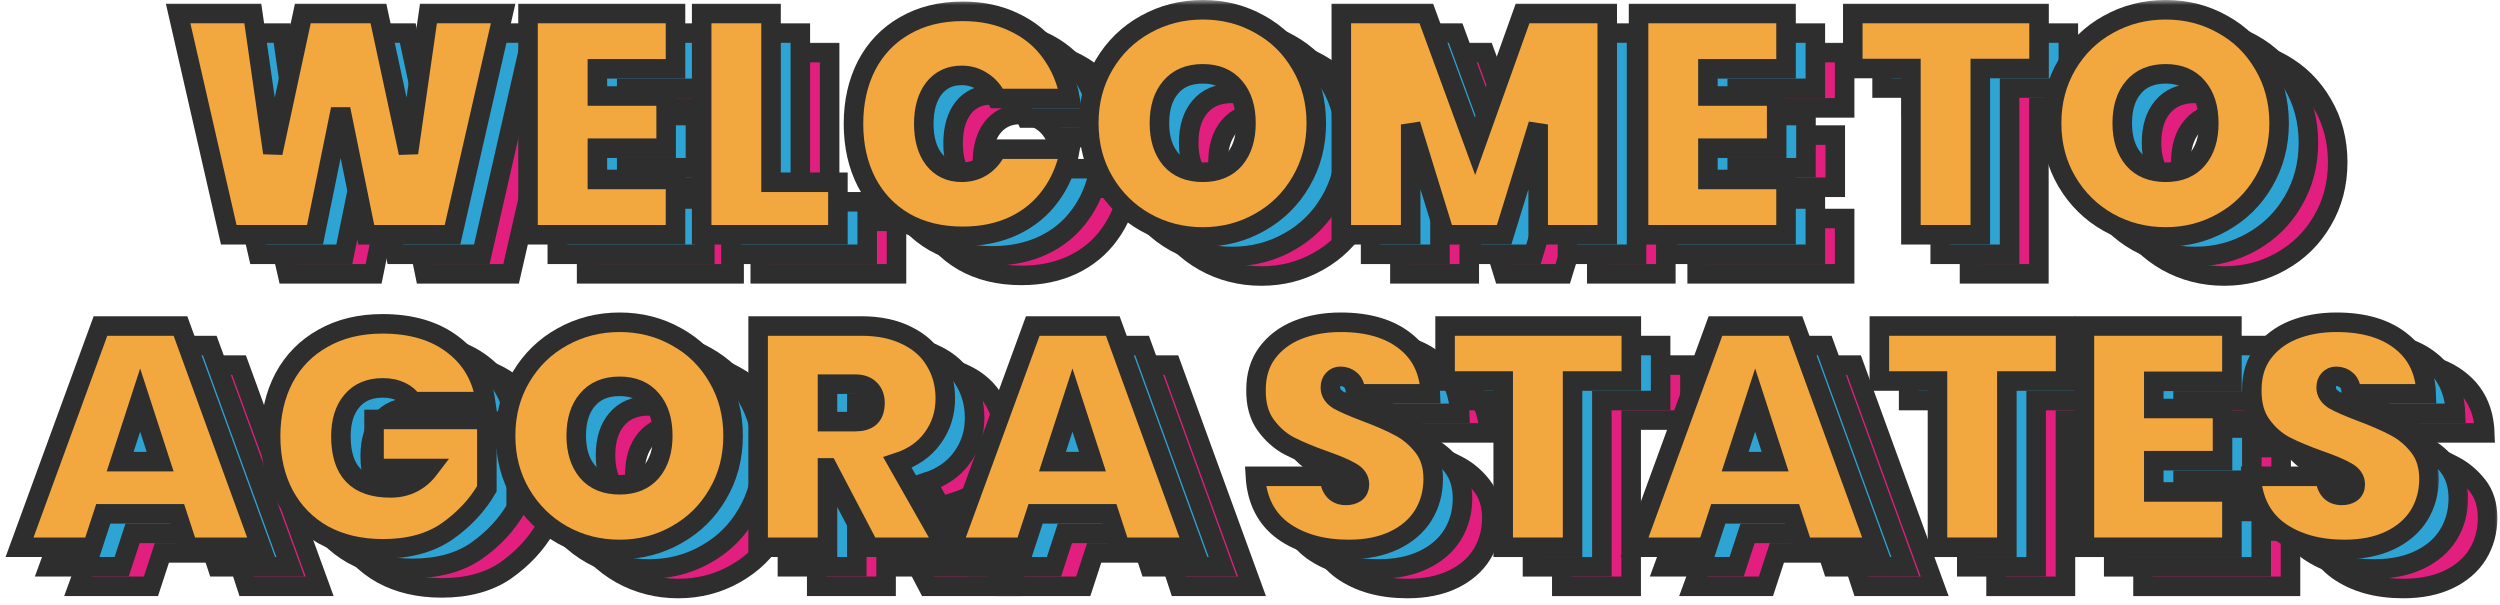 <svg width="256" height="62" viewBox="0 0 256 62" fill="none" xmlns="http://www.w3.org/2000/svg">
<mask id="path-1-outside-1_7_439" maskUnits="userSpaceOnUse" x="6" y="4" width="250" height="58" fill="black">
<rect fill="white" x="6" y="4" width="250" height="58"/>
<path d="M57.521 5.384L52.337 28.04H43.505L40.881 15.176L38.257 28.04H29.425L24.241 5.384H31.889L33.937 19.656L37.009 5.384H44.753L47.825 19.656L49.873 5.384H57.521Z"/>
<path d="M67.173 11.048V13.832H74.213V19.176H67.173V22.376H75.173V28.04H60.069V5.384H75.173V11.048H67.173Z"/>
<path d="M84.954 22.664H91.802V28.04H77.85V5.384H84.954V22.664Z"/>
<path d="M93.397 16.68C93.397 14.44 93.846 12.445 94.742 10.696C95.659 8.947 96.96 7.592 98.645 6.632C100.331 5.651 102.315 5.16 104.598 5.16C106.56 5.16 108.31 5.533 109.846 6.28C111.403 7.005 112.662 8.04 113.622 9.384C114.603 10.728 115.254 12.296 115.574 14.088H108.086C107.744 13.341 107.254 12.765 106.614 12.36C105.995 11.933 105.28 11.72 104.469 11.72C103.275 11.72 102.326 12.168 101.621 13.064C100.939 13.96 100.598 15.165 100.598 16.68C100.598 18.195 100.939 19.4 101.621 20.296C102.326 21.192 103.275 21.64 104.469 21.64C105.28 21.64 105.995 21.437 106.614 21.032C107.254 20.605 107.744 20.019 108.086 19.272H115.574C115.254 21.064 114.603 22.632 113.622 23.976C112.662 25.32 111.403 26.365 109.846 27.112C108.31 27.837 106.56 28.2 104.598 28.2C102.315 28.2 100.331 27.72 98.645 26.76C96.96 25.779 95.659 24.413 94.742 22.664C93.846 20.915 93.397 18.92 93.397 16.68Z"/>
<path d="M129.171 28.264C127.038 28.264 125.075 27.763 123.283 26.76C121.513 25.757 120.105 24.371 119.059 22.6C118.014 20.829 117.491 18.835 117.491 16.616C117.491 14.397 118.014 12.403 119.059 10.632C120.105 8.861 121.513 7.485 123.283 6.504C125.075 5.501 127.038 5 129.171 5C131.305 5 133.257 5.501 135.027 6.504C136.798 7.485 138.195 8.861 139.219 10.632C140.265 12.403 140.787 14.397 140.787 16.616C140.787 18.835 140.265 20.829 139.219 22.6C138.195 24.371 136.787 25.757 134.995 26.76C133.225 27.763 131.283 28.264 129.171 28.264ZM129.171 21.64C130.579 21.64 131.667 21.192 132.435 20.296C133.203 19.379 133.587 18.152 133.587 16.616C133.587 15.059 133.203 13.832 132.435 12.936C131.667 12.019 130.579 11.56 129.171 11.56C127.742 11.56 126.643 12.019 125.875 12.936C125.107 13.832 124.723 15.059 124.723 16.616C124.723 18.152 125.107 19.379 125.875 20.296C126.643 21.192 127.742 21.64 129.171 21.64Z"/>
<path d="M170.582 5.384V28.04H163.51V16.744L160.022 28.04H153.942L150.454 16.744V28.04H143.35V5.384H152.054L157.046 18.984L161.91 5.384H170.582Z"/>
<path d="M180.891 11.048V13.832H187.932V19.176H180.891V22.376H188.891V28.04H173.788V5.384H188.891V11.048H180.891Z"/>
<path d="M214.798 5.384V11.016H208.782V28.04H201.678V11.016H195.726V5.384H214.798Z"/>
<path d="M227.765 28.264C225.632 28.264 223.669 27.763 221.877 26.76C220.106 25.757 218.698 24.371 217.653 22.6C216.608 20.829 216.085 18.835 216.085 16.616C216.085 14.397 216.608 12.403 217.653 10.632C218.698 8.861 220.106 7.485 221.877 6.504C223.669 5.501 225.632 5 227.765 5C229.898 5 231.85 5.501 233.621 6.504C235.392 7.485 236.789 8.861 237.813 10.632C238.858 12.403 239.381 14.397 239.381 16.616C239.381 18.835 238.858 20.829 237.813 22.6C236.789 24.371 235.381 25.757 233.589 26.76C231.818 27.763 229.877 28.264 227.765 28.264ZM227.765 21.64C229.173 21.64 230.261 21.192 231.029 20.296C231.797 19.379 232.181 18.152 232.181 16.616C232.181 15.059 231.797 13.832 231.029 12.936C230.261 12.019 229.173 11.56 227.765 11.56C226.336 11.56 225.237 12.019 224.469 12.936C223.701 13.832 223.317 15.059 223.317 16.616C223.317 18.152 223.701 19.379 224.469 20.296C225.237 21.192 226.336 21.64 227.765 21.64Z"/>
<path d="M24.128 56.616H16.576L15.456 60.04H8L16.288 37.384H24.48L32.736 60.04H25.248L24.128 56.616ZM22.4 51.272L20.352 44.968L18.304 51.272H22.4Z"/>
<path d="M48.238 45.128C47.961 44.68 47.566 44.339 47.054 44.104C46.542 43.848 45.923 43.72 45.198 43.72C43.833 43.72 42.777 44.168 42.03 45.064C41.283 45.939 40.91 47.144 40.91 48.68C40.91 50.451 41.326 51.773 42.158 52.648C42.99 53.523 44.27 53.96 45.998 53.96C47.641 53.96 48.963 53.299 49.966 51.976H44.302V46.952H55.854V54.056C54.873 55.741 53.518 57.192 51.79 58.408C50.062 59.603 47.875 60.2 45.23 60.2C42.883 60.2 40.835 59.72 39.086 58.76C37.358 57.779 36.025 56.413 35.086 54.664C34.169 52.915 33.71 50.92 33.71 48.68C33.71 46.44 34.169 44.445 35.086 42.696C36.025 40.947 37.358 39.592 39.086 38.632C40.814 37.651 42.841 37.16 45.166 37.16C48.131 37.16 50.542 37.875 52.398 39.304C54.275 40.733 55.385 42.675 55.726 45.128H48.238Z"/>
<path d="M69.453 60.264C67.319 60.264 65.356 59.763 63.565 58.76C61.794 57.757 60.386 56.371 59.34 54.6C58.295 52.829 57.773 50.835 57.773 48.616C57.773 46.397 58.295 44.403 59.34 42.632C60.386 40.861 61.794 39.485 63.565 38.504C65.356 37.501 67.319 37 69.453 37C71.586 37 73.538 37.501 75.308 38.504C77.079 39.485 78.477 40.861 79.501 42.632C80.546 44.403 81.069 46.397 81.069 48.616C81.069 50.835 80.546 52.829 79.501 54.6C78.477 56.371 77.069 57.757 75.276 58.76C73.506 59.763 71.564 60.264 69.453 60.264ZM69.453 53.64C70.861 53.64 71.948 53.192 72.716 52.296C73.484 51.379 73.868 50.152 73.868 48.616C73.868 47.059 73.484 45.832 72.716 44.936C71.948 44.019 70.861 43.56 69.453 43.56C68.023 43.56 66.924 44.019 66.156 44.936C65.388 45.832 65.004 47.059 65.004 48.616C65.004 50.152 65.388 51.379 66.156 52.296C66.924 53.192 68.023 53.64 69.453 53.64Z"/>
<path d="M95.023 60.04L90.767 51.912H90.735V60.04H83.631V37.384H94.191C96.026 37.384 97.594 37.715 98.895 38.376C100.197 39.016 101.167 39.901 101.807 41.032C102.469 42.141 102.799 43.4 102.799 44.808C102.799 46.323 102.373 47.667 101.519 48.84C100.687 50.013 99.482 50.856 97.903 51.368L102.831 60.04H95.023ZM90.735 47.176H93.551C94.234 47.176 94.746 47.027 95.087 46.728C95.429 46.408 95.599 45.917 95.599 45.256C95.599 44.659 95.418 44.189 95.055 43.848C94.714 43.507 94.213 43.336 93.551 43.336H90.735V47.176Z"/>
<path d="M119.597 56.616H112.045L110.925 60.04H103.469L111.757 37.384H119.949L128.205 60.04H120.717L119.597 56.616ZM117.869 51.272L115.821 44.968L113.773 51.272H117.869Z"/>
<path d="M144.12 60.264C141.411 60.264 139.171 59.635 137.4 58.376C135.651 57.096 134.702 55.229 134.552 52.776H142.104C142.211 54.077 142.787 54.728 143.832 54.728C144.216 54.728 144.536 54.643 144.792 54.472C145.07 54.28 145.208 53.992 145.208 53.608C145.208 53.075 144.92 52.648 144.344 52.328C143.768 51.987 142.872 51.603 141.656 51.176C140.206 50.664 139 50.163 138.04 49.672C137.102 49.181 136.291 48.467 135.608 47.528C134.926 46.589 134.595 45.384 134.616 43.912C134.616 42.44 134.99 41.192 135.736 40.168C136.504 39.123 137.539 38.333 138.84 37.8C140.163 37.267 141.646 37 143.288 37C146.062 37 148.259 37.64 149.88 38.92C151.523 40.2 152.387 42.003 152.472 44.328H144.824C144.803 43.688 144.643 43.229 144.344 42.952C144.046 42.675 143.683 42.536 143.256 42.536C142.958 42.536 142.712 42.643 142.52 42.856C142.328 43.048 142.232 43.325 142.232 43.688C142.232 44.2 142.51 44.627 143.064 44.968C143.64 45.288 144.547 45.683 145.784 46.152C147.214 46.685 148.387 47.197 149.304 47.688C150.243 48.179 151.054 48.861 151.736 49.736C152.419 50.611 152.76 51.709 152.76 53.032C152.76 54.419 152.419 55.667 151.736 56.776C151.054 57.864 150.062 58.717 148.76 59.336C147.459 59.955 145.912 60.264 144.12 60.264Z"/>
<path d="M173.048 37.384V43.016H167.032V60.04H159.928V43.016H153.976V37.384H173.048Z"/>
<path d="M189.503 56.616H181.951L180.831 60.04H173.375L181.663 37.384H189.855L198.111 60.04H190.623L189.503 56.616ZM187.775 51.272L185.727 44.968L183.679 51.272H187.775Z"/>
<path d="M217.517 37.384V43.016H211.501V60.04H204.397V43.016H198.445V37.384H217.517Z"/>
<path d="M226.548 43.048V45.832H233.588V51.176H226.548V54.376H234.548V60.04H219.444V37.384H234.548V43.048H226.548Z"/>
<path d="M246.089 60.264C243.38 60.264 241.14 59.635 239.369 58.376C237.62 57.096 236.67 55.229 236.521 52.776H244.073C244.18 54.077 244.756 54.728 245.801 54.728C246.185 54.728 246.505 54.643 246.761 54.472C247.038 54.28 247.177 53.992 247.177 53.608C247.177 53.075 246.889 52.648 246.313 52.328C245.737 51.987 244.841 51.603 243.625 51.176C242.174 50.664 240.969 50.163 240.009 49.672C239.07 49.181 238.26 48.467 237.577 47.528C236.894 46.589 236.564 45.384 236.585 43.912C236.585 42.44 236.958 41.192 237.705 40.168C238.473 39.123 239.508 38.333 240.809 37.8C242.132 37.267 243.614 37 245.257 37C248.03 37 250.228 37.64 251.849 38.92C253.492 40.2 254.356 42.003 254.441 44.328H246.793C246.772 43.688 246.612 43.229 246.313 42.952C246.014 42.675 245.652 42.536 245.225 42.536C244.926 42.536 244.681 42.643 244.489 42.856C244.297 43.048 244.201 43.325 244.201 43.688C244.201 44.2 244.478 44.627 245.033 44.968C245.609 45.288 246.516 45.683 247.753 46.152C249.182 46.685 250.356 47.197 251.273 47.688C252.212 48.179 253.022 48.861 253.705 49.736C254.388 50.611 254.729 51.709 254.729 53.032C254.729 54.419 254.388 55.667 253.705 56.776C253.022 57.864 252.03 58.717 250.729 59.336C249.428 59.955 247.881 60.264 246.089 60.264Z"/>
</mask>
<path d="M57.521 5.384L52.337 28.04H43.505L40.881 15.176L38.257 28.04H29.425L24.241 5.384H31.889L33.937 19.656L37.009 5.384H44.753L47.825 19.656L49.873 5.384H57.521Z" fill="#E21F7E"/>
<path d="M67.173 11.048V13.832H74.213V19.176H67.173V22.376H75.173V28.04H60.069V5.384H75.173V11.048H67.173Z" fill="#E21F7E"/>
<path d="M84.954 22.664H91.802V28.04H77.85V5.384H84.954V22.664Z" fill="#E21F7E"/>
<path d="M93.397 16.68C93.397 14.44 93.846 12.445 94.742 10.696C95.659 8.947 96.96 7.592 98.645 6.632C100.331 5.651 102.315 5.16 104.598 5.16C106.56 5.16 108.31 5.533 109.846 6.28C111.403 7.005 112.662 8.04 113.622 9.384C114.603 10.728 115.254 12.296 115.574 14.088H108.086C107.744 13.341 107.254 12.765 106.614 12.36C105.995 11.933 105.28 11.72 104.469 11.72C103.275 11.72 102.326 12.168 101.621 13.064C100.939 13.96 100.598 15.165 100.598 16.68C100.598 18.195 100.939 19.4 101.621 20.296C102.326 21.192 103.275 21.64 104.469 21.64C105.28 21.64 105.995 21.437 106.614 21.032C107.254 20.605 107.744 20.019 108.086 19.272H115.574C115.254 21.064 114.603 22.632 113.622 23.976C112.662 25.32 111.403 26.365 109.846 27.112C108.31 27.837 106.56 28.2 104.598 28.2C102.315 28.2 100.331 27.72 98.645 26.76C96.96 25.779 95.659 24.413 94.742 22.664C93.846 20.915 93.397 18.92 93.397 16.68Z" fill="#E21F7E"/>
<path d="M129.171 28.264C127.038 28.264 125.075 27.763 123.283 26.76C121.513 25.757 120.105 24.371 119.059 22.6C118.014 20.829 117.491 18.835 117.491 16.616C117.491 14.397 118.014 12.403 119.059 10.632C120.105 8.861 121.513 7.485 123.283 6.504C125.075 5.501 127.038 5 129.171 5C131.305 5 133.257 5.501 135.027 6.504C136.798 7.485 138.195 8.861 139.219 10.632C140.265 12.403 140.787 14.397 140.787 16.616C140.787 18.835 140.265 20.829 139.219 22.6C138.195 24.371 136.787 25.757 134.995 26.76C133.225 27.763 131.283 28.264 129.171 28.264ZM129.171 21.64C130.579 21.64 131.667 21.192 132.435 20.296C133.203 19.379 133.587 18.152 133.587 16.616C133.587 15.059 133.203 13.832 132.435 12.936C131.667 12.019 130.579 11.56 129.171 11.56C127.742 11.56 126.643 12.019 125.875 12.936C125.107 13.832 124.723 15.059 124.723 16.616C124.723 18.152 125.107 19.379 125.875 20.296C126.643 21.192 127.742 21.64 129.171 21.64Z" fill="#E21F7E"/>
<path d="M170.582 5.384V28.04H163.51V16.744L160.022 28.04H153.942L150.454 16.744V28.04H143.35V5.384H152.054L157.046 18.984L161.91 5.384H170.582Z" fill="#E21F7E"/>
<path d="M180.891 11.048V13.832H187.932V19.176H180.891V22.376H188.891V28.04H173.788V5.384H188.891V11.048H180.891Z" fill="#E21F7E"/>
<path d="M214.798 5.384V11.016H208.782V28.04H201.678V11.016H195.726V5.384H214.798Z" fill="#E21F7E"/>
<path d="M227.765 28.264C225.632 28.264 223.669 27.763 221.877 26.76C220.106 25.757 218.698 24.371 217.653 22.6C216.608 20.829 216.085 18.835 216.085 16.616C216.085 14.397 216.608 12.403 217.653 10.632C218.698 8.861 220.106 7.485 221.877 6.504C223.669 5.501 225.632 5 227.765 5C229.898 5 231.85 5.501 233.621 6.504C235.392 7.485 236.789 8.861 237.813 10.632C238.858 12.403 239.381 14.397 239.381 16.616C239.381 18.835 238.858 20.829 237.813 22.6C236.789 24.371 235.381 25.757 233.589 26.76C231.818 27.763 229.877 28.264 227.765 28.264ZM227.765 21.64C229.173 21.64 230.261 21.192 231.029 20.296C231.797 19.379 232.181 18.152 232.181 16.616C232.181 15.059 231.797 13.832 231.029 12.936C230.261 12.019 229.173 11.56 227.765 11.56C226.336 11.56 225.237 12.019 224.469 12.936C223.701 13.832 223.317 15.059 223.317 16.616C223.317 18.152 223.701 19.379 224.469 20.296C225.237 21.192 226.336 21.64 227.765 21.64Z" fill="#E21F7E"/>
<path d="M24.128 56.616H16.576L15.456 60.04H8L16.288 37.384H24.48L32.736 60.04H25.248L24.128 56.616ZM22.4 51.272L20.352 44.968L18.304 51.272H22.4Z" fill="#E21F7E"/>
<path d="M48.238 45.128C47.961 44.68 47.566 44.339 47.054 44.104C46.542 43.848 45.923 43.72 45.198 43.72C43.833 43.72 42.777 44.168 42.03 45.064C41.283 45.939 40.91 47.144 40.91 48.68C40.91 50.451 41.326 51.773 42.158 52.648C42.99 53.523 44.27 53.96 45.998 53.96C47.641 53.96 48.963 53.299 49.966 51.976H44.302V46.952H55.854V54.056C54.873 55.741 53.518 57.192 51.79 58.408C50.062 59.603 47.875 60.2 45.23 60.2C42.883 60.2 40.835 59.72 39.086 58.76C37.358 57.779 36.025 56.413 35.086 54.664C34.169 52.915 33.71 50.92 33.71 48.68C33.71 46.44 34.169 44.445 35.086 42.696C36.025 40.947 37.358 39.592 39.086 38.632C40.814 37.651 42.841 37.16 45.166 37.16C48.131 37.16 50.542 37.875 52.398 39.304C54.275 40.733 55.385 42.675 55.726 45.128H48.238Z" fill="#E21F7E"/>
<path d="M69.453 60.264C67.319 60.264 65.356 59.763 63.565 58.76C61.794 57.757 60.386 56.371 59.34 54.6C58.295 52.829 57.773 50.835 57.773 48.616C57.773 46.397 58.295 44.403 59.34 42.632C60.386 40.861 61.794 39.485 63.565 38.504C65.356 37.501 67.319 37 69.453 37C71.586 37 73.538 37.501 75.308 38.504C77.079 39.485 78.477 40.861 79.501 42.632C80.546 44.403 81.069 46.397 81.069 48.616C81.069 50.835 80.546 52.829 79.501 54.6C78.477 56.371 77.069 57.757 75.276 58.76C73.506 59.763 71.564 60.264 69.453 60.264ZM69.453 53.64C70.861 53.64 71.948 53.192 72.716 52.296C73.484 51.379 73.868 50.152 73.868 48.616C73.868 47.059 73.484 45.832 72.716 44.936C71.948 44.019 70.861 43.56 69.453 43.56C68.023 43.56 66.924 44.019 66.156 44.936C65.388 45.832 65.004 47.059 65.004 48.616C65.004 50.152 65.388 51.379 66.156 52.296C66.924 53.192 68.023 53.64 69.453 53.64Z" fill="#E21F7E"/>
<path d="M95.023 60.04L90.767 51.912H90.735V60.04H83.631V37.384H94.191C96.026 37.384 97.594 37.715 98.895 38.376C100.197 39.016 101.167 39.901 101.807 41.032C102.469 42.141 102.799 43.4 102.799 44.808C102.799 46.323 102.373 47.667 101.519 48.84C100.687 50.013 99.482 50.856 97.903 51.368L102.831 60.04H95.023ZM90.735 47.176H93.551C94.234 47.176 94.746 47.027 95.087 46.728C95.429 46.408 95.599 45.917 95.599 45.256C95.599 44.659 95.418 44.189 95.055 43.848C94.714 43.507 94.213 43.336 93.551 43.336H90.735V47.176Z" fill="#E21F7E"/>
<path d="M119.597 56.616H112.045L110.925 60.04H103.469L111.757 37.384H119.949L128.205 60.04H120.717L119.597 56.616ZM117.869 51.272L115.821 44.968L113.773 51.272H117.869Z" fill="#E21F7E"/>
<path d="M144.12 60.264C141.411 60.264 139.171 59.635 137.4 58.376C135.651 57.096 134.702 55.229 134.552 52.776H142.104C142.211 54.077 142.787 54.728 143.832 54.728C144.216 54.728 144.536 54.643 144.792 54.472C145.07 54.28 145.208 53.992 145.208 53.608C145.208 53.075 144.92 52.648 144.344 52.328C143.768 51.987 142.872 51.603 141.656 51.176C140.206 50.664 139 50.163 138.04 49.672C137.102 49.181 136.291 48.467 135.608 47.528C134.926 46.589 134.595 45.384 134.616 43.912C134.616 42.44 134.99 41.192 135.736 40.168C136.504 39.123 137.539 38.333 138.84 37.8C140.163 37.267 141.646 37 143.288 37C146.062 37 148.259 37.64 149.88 38.92C151.523 40.2 152.387 42.003 152.472 44.328H144.824C144.803 43.688 144.643 43.229 144.344 42.952C144.046 42.675 143.683 42.536 143.256 42.536C142.958 42.536 142.712 42.643 142.52 42.856C142.328 43.048 142.232 43.325 142.232 43.688C142.232 44.2 142.51 44.627 143.064 44.968C143.64 45.288 144.547 45.683 145.784 46.152C147.214 46.685 148.387 47.197 149.304 47.688C150.243 48.179 151.054 48.861 151.736 49.736C152.419 50.611 152.76 51.709 152.76 53.032C152.76 54.419 152.419 55.667 151.736 56.776C151.054 57.864 150.062 58.717 148.76 59.336C147.459 59.955 145.912 60.264 144.12 60.264Z" fill="#E21F7E"/>
<path d="M173.048 37.384V43.016H167.032V60.04H159.928V43.016H153.976V37.384H173.048Z" fill="#E21F7E"/>
<path d="M189.503 56.616H181.951L180.831 60.04H173.375L181.663 37.384H189.855L198.111 60.04H190.623L189.503 56.616ZM187.775 51.272L185.727 44.968L183.679 51.272H187.775Z" fill="#E21F7E"/>
<path d="M217.517 37.384V43.016H211.501V60.04H204.397V43.016H198.445V37.384H217.517Z" fill="#E21F7E"/>
<path d="M226.548 43.048V45.832H233.588V51.176H226.548V54.376H234.548V60.04H219.444V37.384H234.548V43.048H226.548Z" fill="#E21F7E"/>
<path d="M246.089 60.264C243.38 60.264 241.14 59.635 239.369 58.376C237.62 57.096 236.67 55.229 236.521 52.776H244.073C244.18 54.077 244.756 54.728 245.801 54.728C246.185 54.728 246.505 54.643 246.761 54.472C247.038 54.28 247.177 53.992 247.177 53.608C247.177 53.075 246.889 52.648 246.313 52.328C245.737 51.987 244.841 51.603 243.625 51.176C242.174 50.664 240.969 50.163 240.009 49.672C239.07 49.181 238.26 48.467 237.577 47.528C236.894 46.589 236.564 45.384 236.585 43.912C236.585 42.44 236.958 41.192 237.705 40.168C238.473 39.123 239.508 38.333 240.809 37.8C242.132 37.267 243.614 37 245.257 37C248.03 37 250.228 37.64 251.849 38.92C253.492 40.2 254.356 42.003 254.441 44.328H246.793C246.772 43.688 246.612 43.229 246.313 42.952C246.014 42.675 245.652 42.536 245.225 42.536C244.926 42.536 244.681 42.643 244.489 42.856C244.297 43.048 244.201 43.325 244.201 43.688C244.201 44.2 244.478 44.627 245.033 44.968C245.609 45.288 246.516 45.683 247.753 46.152C249.182 46.685 250.356 47.197 251.273 47.688C252.212 48.179 253.022 48.861 253.705 49.736C254.388 50.611 254.729 51.709 254.729 53.032C254.729 54.419 254.388 55.667 253.705 56.776C253.022 57.864 252.03 58.717 250.729 59.336C249.428 59.955 247.881 60.264 246.089 60.264Z" fill="#E21F7E"/>
<path d="M57.521 5.384L52.337 28.04H43.505L40.881 15.176L38.257 28.04H29.425L24.241 5.384H31.889L33.937 19.656L37.009 5.384H44.753L47.825 19.656L49.873 5.384H57.521Z" stroke="#2E2E2E" stroke-width="2" mask="url(#path-1-outside-1_7_439)"/>
<path d="M67.173 11.048V13.832H74.213V19.176H67.173V22.376H75.173V28.04H60.069V5.384H75.173V11.048H67.173Z" stroke="#2E2E2E" stroke-width="2" mask="url(#path-1-outside-1_7_439)"/>
<path d="M84.954 22.664H91.802V28.04H77.85V5.384H84.954V22.664Z" stroke="#2E2E2E" stroke-width="2" mask="url(#path-1-outside-1_7_439)"/>
<path d="M93.397 16.68C93.397 14.44 93.846 12.445 94.742 10.696C95.659 8.947 96.96 7.592 98.645 6.632C100.331 5.651 102.315 5.16 104.598 5.16C106.56 5.16 108.31 5.533 109.846 6.28C111.403 7.005 112.662 8.04 113.622 9.384C114.603 10.728 115.254 12.296 115.574 14.088H108.086C107.744 13.341 107.254 12.765 106.614 12.36C105.995 11.933 105.28 11.72 104.469 11.72C103.275 11.72 102.326 12.168 101.621 13.064C100.939 13.96 100.598 15.165 100.598 16.68C100.598 18.195 100.939 19.4 101.621 20.296C102.326 21.192 103.275 21.64 104.469 21.64C105.28 21.64 105.995 21.437 106.614 21.032C107.254 20.605 107.744 20.019 108.086 19.272H115.574C115.254 21.064 114.603 22.632 113.622 23.976C112.662 25.32 111.403 26.365 109.846 27.112C108.31 27.837 106.56 28.2 104.598 28.2C102.315 28.2 100.331 27.72 98.645 26.76C96.96 25.779 95.659 24.413 94.742 22.664C93.846 20.915 93.397 18.92 93.397 16.68Z" stroke="#2E2E2E" stroke-width="2" mask="url(#path-1-outside-1_7_439)"/>
<path d="M129.171 28.264C127.038 28.264 125.075 27.763 123.283 26.76C121.513 25.757 120.105 24.371 119.059 22.6C118.014 20.829 117.491 18.835 117.491 16.616C117.491 14.397 118.014 12.403 119.059 10.632C120.105 8.861 121.513 7.485 123.283 6.504C125.075 5.501 127.038 5 129.171 5C131.305 5 133.257 5.501 135.027 6.504C136.798 7.485 138.195 8.861 139.219 10.632C140.265 12.403 140.787 14.397 140.787 16.616C140.787 18.835 140.265 20.829 139.219 22.6C138.195 24.371 136.787 25.757 134.995 26.76C133.225 27.763 131.283 28.264 129.171 28.264ZM129.171 21.64C130.579 21.64 131.667 21.192 132.435 20.296C133.203 19.379 133.587 18.152 133.587 16.616C133.587 15.059 133.203 13.832 132.435 12.936C131.667 12.019 130.579 11.56 129.171 11.56C127.742 11.56 126.643 12.019 125.875 12.936C125.107 13.832 124.723 15.059 124.723 16.616C124.723 18.152 125.107 19.379 125.875 20.296C126.643 21.192 127.742 21.64 129.171 21.64Z" stroke="#2E2E2E" stroke-width="2" mask="url(#path-1-outside-1_7_439)"/>
<path d="M170.582 5.384V28.04H163.51V16.744L160.022 28.04H153.942L150.454 16.744V28.04H143.35V5.384H152.054L157.046 18.984L161.91 5.384H170.582Z" stroke="#2E2E2E" stroke-width="2" mask="url(#path-1-outside-1_7_439)"/>
<path d="M180.891 11.048V13.832H187.932V19.176H180.891V22.376H188.891V28.04H173.788V5.384H188.891V11.048H180.891Z" stroke="#2E2E2E" stroke-width="2" mask="url(#path-1-outside-1_7_439)"/>
<path d="M214.798 5.384V11.016H208.782V28.04H201.678V11.016H195.726V5.384H214.798Z" stroke="#2E2E2E" stroke-width="2" mask="url(#path-1-outside-1_7_439)"/>
<path d="M227.765 28.264C225.632 28.264 223.669 27.763 221.877 26.76C220.106 25.757 218.698 24.371 217.653 22.6C216.608 20.829 216.085 18.835 216.085 16.616C216.085 14.397 216.608 12.403 217.653 10.632C218.698 8.861 220.106 7.485 221.877 6.504C223.669 5.501 225.632 5 227.765 5C229.898 5 231.85 5.501 233.621 6.504C235.392 7.485 236.789 8.861 237.813 10.632C238.858 12.403 239.381 14.397 239.381 16.616C239.381 18.835 238.858 20.829 237.813 22.6C236.789 24.371 235.381 25.757 233.589 26.76C231.818 27.763 229.877 28.264 227.765 28.264ZM227.765 21.64C229.173 21.64 230.261 21.192 231.029 20.296C231.797 19.379 232.181 18.152 232.181 16.616C232.181 15.059 231.797 13.832 231.029 12.936C230.261 12.019 229.173 11.56 227.765 11.56C226.336 11.56 225.237 12.019 224.469 12.936C223.701 13.832 223.317 15.059 223.317 16.616C223.317 18.152 223.701 19.379 224.469 20.296C225.237 21.192 226.336 21.64 227.765 21.64Z" stroke="#2E2E2E" stroke-width="2" mask="url(#path-1-outside-1_7_439)"/>
<path d="M24.128 56.616H16.576L15.456 60.04H8L16.288 37.384H24.48L32.736 60.04H25.248L24.128 56.616ZM22.4 51.272L20.352 44.968L18.304 51.272H22.4Z" stroke="#2E2E2E" stroke-width="2" mask="url(#path-1-outside-1_7_439)"/>
<path d="M48.238 45.128C47.961 44.68 47.566 44.339 47.054 44.104C46.542 43.848 45.923 43.72 45.198 43.72C43.833 43.72 42.777 44.168 42.03 45.064C41.283 45.939 40.91 47.144 40.91 48.68C40.91 50.451 41.326 51.773 42.158 52.648C42.99 53.523 44.27 53.96 45.998 53.96C47.641 53.96 48.963 53.299 49.966 51.976H44.302V46.952H55.854V54.056C54.873 55.741 53.518 57.192 51.79 58.408C50.062 59.603 47.875 60.2 45.23 60.2C42.883 60.2 40.835 59.72 39.086 58.76C37.358 57.779 36.025 56.413 35.086 54.664C34.169 52.915 33.71 50.92 33.71 48.68C33.71 46.44 34.169 44.445 35.086 42.696C36.025 40.947 37.358 39.592 39.086 38.632C40.814 37.651 42.841 37.16 45.166 37.16C48.131 37.16 50.542 37.875 52.398 39.304C54.275 40.733 55.385 42.675 55.726 45.128H48.238Z" stroke="#2E2E2E" stroke-width="2" mask="url(#path-1-outside-1_7_439)"/>
<path d="M69.453 60.264C67.319 60.264 65.356 59.763 63.565 58.76C61.794 57.757 60.386 56.371 59.34 54.6C58.295 52.829 57.773 50.835 57.773 48.616C57.773 46.397 58.295 44.403 59.34 42.632C60.386 40.861 61.794 39.485 63.565 38.504C65.356 37.501 67.319 37 69.453 37C71.586 37 73.538 37.501 75.308 38.504C77.079 39.485 78.477 40.861 79.501 42.632C80.546 44.403 81.069 46.397 81.069 48.616C81.069 50.835 80.546 52.829 79.501 54.6C78.477 56.371 77.069 57.757 75.276 58.76C73.506 59.763 71.564 60.264 69.453 60.264ZM69.453 53.64C70.861 53.64 71.948 53.192 72.716 52.296C73.484 51.379 73.868 50.152 73.868 48.616C73.868 47.059 73.484 45.832 72.716 44.936C71.948 44.019 70.861 43.56 69.453 43.56C68.023 43.56 66.924 44.019 66.156 44.936C65.388 45.832 65.004 47.059 65.004 48.616C65.004 50.152 65.388 51.379 66.156 52.296C66.924 53.192 68.023 53.64 69.453 53.64Z" stroke="#2E2E2E" stroke-width="2" mask="url(#path-1-outside-1_7_439)"/>
<path d="M95.023 60.04L90.767 51.912H90.735V60.04H83.631V37.384H94.191C96.026 37.384 97.594 37.715 98.895 38.376C100.197 39.016 101.167 39.901 101.807 41.032C102.469 42.141 102.799 43.4 102.799 44.808C102.799 46.323 102.373 47.667 101.519 48.84C100.687 50.013 99.482 50.856 97.903 51.368L102.831 60.04H95.023ZM90.735 47.176H93.551C94.234 47.176 94.746 47.027 95.087 46.728C95.429 46.408 95.599 45.917 95.599 45.256C95.599 44.659 95.418 44.189 95.055 43.848C94.714 43.507 94.213 43.336 93.551 43.336H90.735V47.176Z" stroke="#2E2E2E" stroke-width="2" mask="url(#path-1-outside-1_7_439)"/>
<path d="M119.597 56.616H112.045L110.925 60.04H103.469L111.757 37.384H119.949L128.205 60.04H120.717L119.597 56.616ZM117.869 51.272L115.821 44.968L113.773 51.272H117.869Z" stroke="#2E2E2E" stroke-width="2" mask="url(#path-1-outside-1_7_439)"/>
<path d="M144.12 60.264C141.411 60.264 139.171 59.635 137.4 58.376C135.651 57.096 134.702 55.229 134.552 52.776H142.104C142.211 54.077 142.787 54.728 143.832 54.728C144.216 54.728 144.536 54.643 144.792 54.472C145.07 54.28 145.208 53.992 145.208 53.608C145.208 53.075 144.92 52.648 144.344 52.328C143.768 51.987 142.872 51.603 141.656 51.176C140.206 50.664 139 50.163 138.04 49.672C137.102 49.181 136.291 48.467 135.608 47.528C134.926 46.589 134.595 45.384 134.616 43.912C134.616 42.44 134.99 41.192 135.736 40.168C136.504 39.123 137.539 38.333 138.84 37.8C140.163 37.267 141.646 37 143.288 37C146.062 37 148.259 37.64 149.88 38.92C151.523 40.2 152.387 42.003 152.472 44.328H144.824C144.803 43.688 144.643 43.229 144.344 42.952C144.046 42.675 143.683 42.536 143.256 42.536C142.958 42.536 142.712 42.643 142.52 42.856C142.328 43.048 142.232 43.325 142.232 43.688C142.232 44.2 142.51 44.627 143.064 44.968C143.64 45.288 144.547 45.683 145.784 46.152C147.214 46.685 148.387 47.197 149.304 47.688C150.243 48.179 151.054 48.861 151.736 49.736C152.419 50.611 152.76 51.709 152.76 53.032C152.76 54.419 152.419 55.667 151.736 56.776C151.054 57.864 150.062 58.717 148.76 59.336C147.459 59.955 145.912 60.264 144.12 60.264Z" stroke="#2E2E2E" stroke-width="2" mask="url(#path-1-outside-1_7_439)"/>
<path d="M173.048 37.384V43.016H167.032V60.04H159.928V43.016H153.976V37.384H173.048Z" stroke="#2E2E2E" stroke-width="2" mask="url(#path-1-outside-1_7_439)"/>
<path d="M189.503 56.616H181.951L180.831 60.04H173.375L181.663 37.384H189.855L198.111 60.04H190.623L189.503 56.616ZM187.775 51.272L185.727 44.968L183.679 51.272H187.775Z" stroke="#2E2E2E" stroke-width="2" mask="url(#path-1-outside-1_7_439)"/>
<path d="M217.517 37.384V43.016H211.501V60.04H204.397V43.016H198.445V37.384H217.517Z" stroke="#2E2E2E" stroke-width="2" mask="url(#path-1-outside-1_7_439)"/>
<path d="M226.548 43.048V45.832H233.588V51.176H226.548V54.376H234.548V60.04H219.444V37.384H234.548V43.048H226.548Z" stroke="#2E2E2E" stroke-width="2" mask="url(#path-1-outside-1_7_439)"/>
<path d="M246.089 60.264C243.38 60.264 241.14 59.635 239.369 58.376C237.62 57.096 236.67 55.229 236.521 52.776H244.073C244.18 54.077 244.756 54.728 245.801 54.728C246.185 54.728 246.505 54.643 246.761 54.472C247.038 54.28 247.177 53.992 247.177 53.608C247.177 53.075 246.889 52.648 246.313 52.328C245.737 51.987 244.841 51.603 243.625 51.176C242.174 50.664 240.969 50.163 240.009 49.672C239.07 49.181 238.26 48.467 237.577 47.528C236.894 46.589 236.564 45.384 236.585 43.912C236.585 42.44 236.958 41.192 237.705 40.168C238.473 39.123 239.508 38.333 240.809 37.8C242.132 37.267 243.614 37 245.257 37C248.03 37 250.228 37.64 251.849 38.92C253.492 40.2 254.356 42.003 254.441 44.328H246.793C246.772 43.688 246.612 43.229 246.313 42.952C246.014 42.675 245.652 42.536 245.225 42.536C244.926 42.536 244.681 42.643 244.489 42.856C244.297 43.048 244.201 43.325 244.201 43.688C244.201 44.2 244.478 44.627 245.033 44.968C245.609 45.288 246.516 45.683 247.753 46.152C249.182 46.685 250.356 47.197 251.273 47.688C252.212 48.179 253.022 48.861 253.705 49.736C254.388 50.611 254.729 51.709 254.729 53.032C254.729 54.419 254.388 55.667 253.705 56.776C253.022 57.864 252.03 58.717 250.729 59.336C249.428 59.955 247.881 60.264 246.089 60.264Z" stroke="#2E2E2E" stroke-width="2" mask="url(#path-1-outside-1_7_439)"/>
<mask id="path-2-outside-2_7_439" maskUnits="userSpaceOnUse" x="3" y="2" width="250" height="58" fill="black">
<rect fill="white" x="3" y="2" width="250" height="58"/>
<path d="M54.521 3.384L49.337 26.04H40.505L37.881 13.176L35.257 26.04H26.425L21.241 3.384H28.889L30.937 17.656L34.009 3.384H41.753L44.825 17.656L46.873 3.384H54.521Z"/>
<path d="M64.173 9.048V11.832H71.213V17.176H64.173V20.376H72.173V26.04H57.069V3.384H72.173V9.048H64.173Z"/>
<path d="M81.954 20.664H88.802V26.04H74.85V3.384H81.954V20.664Z"/>
<path d="M90.397 14.68C90.397 12.44 90.846 10.445 91.742 8.696C92.659 6.947 93.96 5.592 95.645 4.632C97.331 3.651 99.315 3.16 101.598 3.16C103.56 3.16 105.31 3.533 106.846 4.28C108.403 5.005 109.662 6.04 110.622 7.384C111.603 8.728 112.254 10.296 112.574 12.088H105.086C104.744 11.341 104.254 10.765 103.614 10.36C102.995 9.933 102.28 9.72 101.469 9.72C100.275 9.72 99.326 10.168 98.621 11.064C97.939 11.96 97.597 13.165 97.597 14.68C97.597 16.195 97.939 17.4 98.621 18.296C99.326 19.192 100.275 19.64 101.469 19.64C102.28 19.64 102.995 19.437 103.614 19.032C104.254 18.605 104.744 18.019 105.086 17.272H112.574C112.254 19.064 111.603 20.632 110.622 21.976C109.662 23.32 108.403 24.365 106.846 25.112C105.31 25.837 103.56 26.2 101.598 26.2C99.315 26.2 97.331 25.72 95.645 24.76C93.96 23.779 92.659 22.413 91.742 20.664C90.846 18.915 90.397 16.92 90.397 14.68Z"/>
<path d="M126.171 26.264C124.038 26.264 122.075 25.763 120.283 24.76C118.513 23.757 117.105 22.371 116.059 20.6C115.014 18.829 114.491 16.835 114.491 14.616C114.491 12.397 115.014 10.403 116.059 8.632C117.105 6.861 118.513 5.485 120.283 4.504C122.075 3.501 124.038 3 126.171 3C128.305 3 130.257 3.501 132.027 4.504C133.798 5.485 135.195 6.861 136.219 8.632C137.265 10.403 137.787 12.397 137.787 14.616C137.787 16.835 137.265 18.829 136.219 20.6C135.195 22.371 133.787 23.757 131.995 24.76C130.225 25.763 128.283 26.264 126.171 26.264ZM126.171 19.64C127.579 19.64 128.667 19.192 129.435 18.296C130.203 17.379 130.587 16.152 130.587 14.616C130.587 13.059 130.203 11.832 129.435 10.936C128.667 10.019 127.579 9.56 126.171 9.56C124.742 9.56 123.643 10.019 122.875 10.936C122.107 11.832 121.723 13.059 121.723 14.616C121.723 16.152 122.107 17.379 122.875 18.296C123.643 19.192 124.742 19.64 126.171 19.64Z"/>
<path d="M167.582 3.384V26.04H160.51V14.744L157.022 26.04H150.942L147.454 14.744V26.04H140.35V3.384H149.054L154.046 16.984L158.91 3.384H167.582Z"/>
<path d="M177.891 9.048V11.832H184.932V17.176H177.891V20.376H185.891V26.04H170.788V3.384H185.891V9.048H177.891Z"/>
<path d="M211.798 3.384V9.016H205.782V26.04H198.678V9.016H192.726V3.384H211.798Z"/>
<path d="M224.765 26.264C222.632 26.264 220.669 25.763 218.877 24.76C217.106 23.757 215.698 22.371 214.653 20.6C213.608 18.829 213.085 16.835 213.085 14.616C213.085 12.397 213.608 10.403 214.653 8.632C215.698 6.861 217.106 5.485 218.877 4.504C220.669 3.501 222.632 3 224.765 3C226.898 3 228.85 3.501 230.621 4.504C232.392 5.485 233.789 6.861 234.813 8.632C235.858 10.403 236.381 12.397 236.381 14.616C236.381 16.835 235.858 18.829 234.813 20.6C233.789 22.371 232.381 23.757 230.589 24.76C228.818 25.763 226.877 26.264 224.765 26.264ZM224.765 19.64C226.173 19.64 227.261 19.192 228.029 18.296C228.797 17.379 229.181 16.152 229.181 14.616C229.181 13.059 228.797 11.832 228.029 10.936C227.261 10.019 226.173 9.56 224.765 9.56C223.336 9.56 222.237 10.019 221.469 10.936C220.701 11.832 220.317 13.059 220.317 14.616C220.317 16.152 220.701 17.379 221.469 18.296C222.237 19.192 223.336 19.64 224.765 19.64Z"/>
<path d="M21.128 54.616H13.576L12.456 58.04H5L13.288 35.384H21.48L29.736 58.04H22.248L21.128 54.616ZM19.4 49.272L17.352 42.968L15.304 49.272H19.4Z"/>
<path d="M45.238 43.128C44.961 42.68 44.566 42.339 44.054 42.104C43.542 41.848 42.923 41.72 42.198 41.72C40.833 41.72 39.777 42.168 39.03 43.064C38.283 43.939 37.91 45.144 37.91 46.68C37.91 48.451 38.326 49.773 39.158 50.648C39.99 51.523 41.27 51.96 42.998 51.96C44.641 51.96 45.963 51.299 46.966 49.976H41.302V44.952H52.854V52.056C51.873 53.741 50.518 55.192 48.79 56.408C47.062 57.603 44.875 58.2 42.23 58.2C39.883 58.2 37.835 57.72 36.086 56.76C34.358 55.779 33.025 54.413 32.086 52.664C31.169 50.915 30.71 48.92 30.71 46.68C30.71 44.44 31.169 42.445 32.086 40.696C33.025 38.947 34.358 37.592 36.086 36.632C37.814 35.651 39.841 35.16 42.166 35.16C45.131 35.16 47.542 35.875 49.398 37.304C51.275 38.733 52.385 40.675 52.726 43.128H45.238Z"/>
<path d="M66.453 58.264C64.319 58.264 62.356 57.763 60.565 56.76C58.794 55.757 57.386 54.371 56.34 52.6C55.295 50.829 54.773 48.835 54.773 46.616C54.773 44.397 55.295 42.403 56.34 40.632C57.386 38.861 58.794 37.485 60.565 36.504C62.356 35.501 64.319 35 66.453 35C68.586 35 70.538 35.501 72.308 36.504C74.079 37.485 75.477 38.861 76.501 40.632C77.546 42.403 78.069 44.397 78.069 46.616C78.069 48.835 77.546 50.829 76.501 52.6C75.477 54.371 74.069 55.757 72.276 56.76C70.506 57.763 68.564 58.264 66.453 58.264ZM66.453 51.64C67.861 51.64 68.948 51.192 69.716 50.296C70.484 49.379 70.868 48.152 70.868 46.616C70.868 45.059 70.484 43.832 69.716 42.936C68.948 42.019 67.861 41.56 66.453 41.56C65.023 41.56 63.925 42.019 63.157 42.936C62.389 43.832 62.005 45.059 62.005 46.616C62.005 48.152 62.389 49.379 63.157 50.296C63.925 51.192 65.023 51.64 66.453 51.64Z"/>
<path d="M92.023 58.04L87.767 49.912H87.735V58.04H80.631V35.384H91.191C93.026 35.384 94.594 35.715 95.895 36.376C97.197 37.016 98.167 37.901 98.807 39.032C99.469 40.141 99.799 41.4 99.799 42.808C99.799 44.323 99.373 45.667 98.519 46.84C97.687 48.013 96.482 48.856 94.903 49.368L99.831 58.04H92.023ZM87.735 45.176H90.551C91.234 45.176 91.746 45.027 92.087 44.728C92.429 44.408 92.599 43.917 92.599 43.256C92.599 42.659 92.418 42.189 92.055 41.848C91.714 41.507 91.213 41.336 90.551 41.336H87.735V45.176Z"/>
<path d="M116.597 54.616H109.045L107.925 58.04H100.469L108.757 35.384H116.949L125.205 58.04H117.717L116.597 54.616ZM114.869 49.272L112.821 42.968L110.773 49.272H114.869Z"/>
<path d="M141.12 58.264C138.411 58.264 136.171 57.635 134.4 56.376C132.651 55.096 131.702 53.229 131.552 50.776H139.104C139.211 52.077 139.787 52.728 140.832 52.728C141.216 52.728 141.536 52.643 141.792 52.472C142.07 52.28 142.208 51.992 142.208 51.608C142.208 51.075 141.92 50.648 141.344 50.328C140.768 49.987 139.872 49.603 138.656 49.176C137.206 48.664 136 48.163 135.04 47.672C134.102 47.181 133.291 46.467 132.608 45.528C131.926 44.589 131.595 43.384 131.616 41.912C131.616 40.44 131.99 39.192 132.736 38.168C133.504 37.123 134.539 36.333 135.84 35.8C137.163 35.267 138.646 35 140.288 35C143.062 35 145.259 35.64 146.88 36.92C148.523 38.2 149.387 40.003 149.472 42.328H141.824C141.803 41.688 141.643 41.229 141.344 40.952C141.046 40.675 140.683 40.536 140.256 40.536C139.958 40.536 139.712 40.643 139.52 40.856C139.328 41.048 139.232 41.325 139.232 41.688C139.232 42.2 139.51 42.627 140.064 42.968C140.64 43.288 141.547 43.683 142.784 44.152C144.214 44.685 145.387 45.197 146.304 45.688C147.243 46.179 148.054 46.861 148.736 47.736C149.419 48.611 149.76 49.709 149.76 51.032C149.76 52.419 149.419 53.667 148.736 54.776C148.054 55.864 147.062 56.717 145.76 57.336C144.459 57.955 142.912 58.264 141.12 58.264Z"/>
<path d="M170.048 35.384V41.016H164.032V58.04H156.928V41.016H150.976V35.384H170.048Z"/>
<path d="M186.503 54.616H178.951L177.831 58.04H170.375L178.663 35.384H186.855L195.111 58.04H187.623L186.503 54.616ZM184.775 49.272L182.727 42.968L180.679 49.272H184.775Z"/>
<path d="M214.517 35.384V41.016H208.501V58.04H201.397V41.016H195.445V35.384H214.517Z"/>
<path d="M223.548 41.048V43.832H230.588V49.176H223.548V52.376H231.548V58.04H216.444V35.384H231.548V41.048H223.548Z"/>
<path d="M243.089 58.264C240.38 58.264 238.14 57.635 236.369 56.376C234.62 55.096 233.67 53.229 233.521 50.776H241.073C241.18 52.077 241.756 52.728 242.801 52.728C243.185 52.728 243.505 52.643 243.761 52.472C244.038 52.28 244.177 51.992 244.177 51.608C244.177 51.075 243.889 50.648 243.313 50.328C242.737 49.987 241.841 49.603 240.625 49.176C239.174 48.664 237.969 48.163 237.009 47.672C236.07 47.181 235.26 46.467 234.577 45.528C233.894 44.589 233.564 43.384 233.585 41.912C233.585 40.44 233.958 39.192 234.705 38.168C235.473 37.123 236.508 36.333 237.809 35.8C239.132 35.267 240.614 35 242.257 35C245.03 35 247.228 35.64 248.849 36.92C250.492 38.2 251.356 40.003 251.441 42.328H243.793C243.772 41.688 243.612 41.229 243.313 40.952C243.014 40.675 242.652 40.536 242.225 40.536C241.926 40.536 241.681 40.643 241.489 40.856C241.297 41.048 241.201 41.325 241.201 41.688C241.201 42.2 241.478 42.627 242.033 42.968C242.609 43.288 243.516 43.683 244.753 44.152C246.182 44.685 247.356 45.197 248.273 45.688C249.212 46.179 250.022 46.861 250.705 47.736C251.388 48.611 251.729 49.709 251.729 51.032C251.729 52.419 251.388 53.667 250.705 54.776C250.022 55.864 249.03 56.717 247.729 57.336C246.428 57.955 244.881 58.264 243.089 58.264Z"/>
</mask>
<path d="M54.521 3.384L49.337 26.04H40.505L37.881 13.176L35.257 26.04H26.425L21.241 3.384H28.889L30.937 17.656L34.009 3.384H41.753L44.825 17.656L46.873 3.384H54.521Z" fill="#2EA4D5"/>
<path d="M64.173 9.048V11.832H71.213V17.176H64.173V20.376H72.173V26.04H57.069V3.384H72.173V9.048H64.173Z" fill="#2EA4D5"/>
<path d="M81.954 20.664H88.802V26.04H74.85V3.384H81.954V20.664Z" fill="#2EA4D5"/>
<path d="M90.397 14.68C90.397 12.44 90.846 10.445 91.742 8.696C92.659 6.947 93.96 5.592 95.645 4.632C97.331 3.651 99.315 3.16 101.598 3.16C103.56 3.16 105.31 3.533 106.846 4.28C108.403 5.005 109.662 6.04 110.622 7.384C111.603 8.728 112.254 10.296 112.574 12.088H105.086C104.744 11.341 104.254 10.765 103.614 10.36C102.995 9.933 102.28 9.72 101.469 9.72C100.275 9.72 99.326 10.168 98.621 11.064C97.939 11.96 97.597 13.165 97.597 14.68C97.597 16.195 97.939 17.4 98.621 18.296C99.326 19.192 100.275 19.64 101.469 19.64C102.28 19.64 102.995 19.437 103.614 19.032C104.254 18.605 104.744 18.019 105.086 17.272H112.574C112.254 19.064 111.603 20.632 110.622 21.976C109.662 23.32 108.403 24.365 106.846 25.112C105.31 25.837 103.56 26.2 101.598 26.2C99.315 26.2 97.331 25.72 95.645 24.76C93.96 23.779 92.659 22.413 91.742 20.664C90.846 18.915 90.397 16.92 90.397 14.68Z" fill="#2EA4D5"/>
<path d="M126.171 26.264C124.038 26.264 122.075 25.763 120.283 24.76C118.513 23.757 117.105 22.371 116.059 20.6C115.014 18.829 114.491 16.835 114.491 14.616C114.491 12.397 115.014 10.403 116.059 8.632C117.105 6.861 118.513 5.485 120.283 4.504C122.075 3.501 124.038 3 126.171 3C128.305 3 130.257 3.501 132.027 4.504C133.798 5.485 135.195 6.861 136.219 8.632C137.265 10.403 137.787 12.397 137.787 14.616C137.787 16.835 137.265 18.829 136.219 20.6C135.195 22.371 133.787 23.757 131.995 24.76C130.225 25.763 128.283 26.264 126.171 26.264ZM126.171 19.64C127.579 19.64 128.667 19.192 129.435 18.296C130.203 17.379 130.587 16.152 130.587 14.616C130.587 13.059 130.203 11.832 129.435 10.936C128.667 10.019 127.579 9.56 126.171 9.56C124.742 9.56 123.643 10.019 122.875 10.936C122.107 11.832 121.723 13.059 121.723 14.616C121.723 16.152 122.107 17.379 122.875 18.296C123.643 19.192 124.742 19.64 126.171 19.64Z" fill="#2EA4D5"/>
<path d="M167.582 3.384V26.04H160.51V14.744L157.022 26.04H150.942L147.454 14.744V26.04H140.35V3.384H149.054L154.046 16.984L158.91 3.384H167.582Z" fill="#2EA4D5"/>
<path d="M177.891 9.048V11.832H184.932V17.176H177.891V20.376H185.891V26.04H170.788V3.384H185.891V9.048H177.891Z" fill="#2EA4D5"/>
<path d="M211.798 3.384V9.016H205.782V26.04H198.678V9.016H192.726V3.384H211.798Z" fill="#2EA4D5"/>
<path d="M224.765 26.264C222.632 26.264 220.669 25.763 218.877 24.76C217.106 23.757 215.698 22.371 214.653 20.6C213.608 18.829 213.085 16.835 213.085 14.616C213.085 12.397 213.608 10.403 214.653 8.632C215.698 6.861 217.106 5.485 218.877 4.504C220.669 3.501 222.632 3 224.765 3C226.898 3 228.85 3.501 230.621 4.504C232.392 5.485 233.789 6.861 234.813 8.632C235.858 10.403 236.381 12.397 236.381 14.616C236.381 16.835 235.858 18.829 234.813 20.6C233.789 22.371 232.381 23.757 230.589 24.76C228.818 25.763 226.877 26.264 224.765 26.264ZM224.765 19.64C226.173 19.64 227.261 19.192 228.029 18.296C228.797 17.379 229.181 16.152 229.181 14.616C229.181 13.059 228.797 11.832 228.029 10.936C227.261 10.019 226.173 9.56 224.765 9.56C223.336 9.56 222.237 10.019 221.469 10.936C220.701 11.832 220.317 13.059 220.317 14.616C220.317 16.152 220.701 17.379 221.469 18.296C222.237 19.192 223.336 19.64 224.765 19.64Z" fill="#2EA4D5"/>
<path d="M21.128 54.616H13.576L12.456 58.04H5L13.288 35.384H21.48L29.736 58.04H22.248L21.128 54.616ZM19.4 49.272L17.352 42.968L15.304 49.272H19.4Z" fill="#2EA4D5"/>
<path d="M45.238 43.128C44.961 42.68 44.566 42.339 44.054 42.104C43.542 41.848 42.923 41.72 42.198 41.72C40.833 41.72 39.777 42.168 39.03 43.064C38.283 43.939 37.91 45.144 37.91 46.68C37.91 48.451 38.326 49.773 39.158 50.648C39.99 51.523 41.27 51.96 42.998 51.96C44.641 51.96 45.963 51.299 46.966 49.976H41.302V44.952H52.854V52.056C51.873 53.741 50.518 55.192 48.79 56.408C47.062 57.603 44.875 58.2 42.23 58.2C39.883 58.2 37.835 57.72 36.086 56.76C34.358 55.779 33.025 54.413 32.086 52.664C31.169 50.915 30.71 48.92 30.71 46.68C30.71 44.44 31.169 42.445 32.086 40.696C33.025 38.947 34.358 37.592 36.086 36.632C37.814 35.651 39.841 35.16 42.166 35.16C45.131 35.16 47.542 35.875 49.398 37.304C51.275 38.733 52.385 40.675 52.726 43.128H45.238Z" fill="#2EA4D5"/>
<path d="M66.453 58.264C64.319 58.264 62.356 57.763 60.565 56.76C58.794 55.757 57.386 54.371 56.34 52.6C55.295 50.829 54.773 48.835 54.773 46.616C54.773 44.397 55.295 42.403 56.34 40.632C57.386 38.861 58.794 37.485 60.565 36.504C62.356 35.501 64.319 35 66.453 35C68.586 35 70.538 35.501 72.308 36.504C74.079 37.485 75.477 38.861 76.501 40.632C77.546 42.403 78.069 44.397 78.069 46.616C78.069 48.835 77.546 50.829 76.501 52.6C75.477 54.371 74.069 55.757 72.276 56.76C70.506 57.763 68.564 58.264 66.453 58.264ZM66.453 51.64C67.861 51.64 68.948 51.192 69.716 50.296C70.484 49.379 70.868 48.152 70.868 46.616C70.868 45.059 70.484 43.832 69.716 42.936C68.948 42.019 67.861 41.56 66.453 41.56C65.023 41.56 63.925 42.019 63.157 42.936C62.389 43.832 62.005 45.059 62.005 46.616C62.005 48.152 62.389 49.379 63.157 50.296C63.925 51.192 65.023 51.64 66.453 51.64Z" fill="#2EA4D5"/>
<path d="M92.023 58.04L87.767 49.912H87.735V58.04H80.631V35.384H91.191C93.026 35.384 94.594 35.715 95.895 36.376C97.197 37.016 98.167 37.901 98.807 39.032C99.469 40.141 99.799 41.4 99.799 42.808C99.799 44.323 99.373 45.667 98.519 46.84C97.687 48.013 96.482 48.856 94.903 49.368L99.831 58.04H92.023ZM87.735 45.176H90.551C91.234 45.176 91.746 45.027 92.087 44.728C92.429 44.408 92.599 43.917 92.599 43.256C92.599 42.659 92.418 42.189 92.055 41.848C91.714 41.507 91.213 41.336 90.551 41.336H87.735V45.176Z" fill="#2EA4D5"/>
<path d="M116.597 54.616H109.045L107.925 58.04H100.469L108.757 35.384H116.949L125.205 58.04H117.717L116.597 54.616ZM114.869 49.272L112.821 42.968L110.773 49.272H114.869Z" fill="#2EA4D5"/>
<path d="M141.12 58.264C138.411 58.264 136.171 57.635 134.4 56.376C132.651 55.096 131.702 53.229 131.552 50.776H139.104C139.211 52.077 139.787 52.728 140.832 52.728C141.216 52.728 141.536 52.643 141.792 52.472C142.07 52.28 142.208 51.992 142.208 51.608C142.208 51.075 141.92 50.648 141.344 50.328C140.768 49.987 139.872 49.603 138.656 49.176C137.206 48.664 136 48.163 135.04 47.672C134.102 47.181 133.291 46.467 132.608 45.528C131.926 44.589 131.595 43.384 131.616 41.912C131.616 40.44 131.99 39.192 132.736 38.168C133.504 37.123 134.539 36.333 135.84 35.8C137.163 35.267 138.646 35 140.288 35C143.062 35 145.259 35.64 146.88 36.92C148.523 38.2 149.387 40.003 149.472 42.328H141.824C141.803 41.688 141.643 41.229 141.344 40.952C141.046 40.675 140.683 40.536 140.256 40.536C139.958 40.536 139.712 40.643 139.52 40.856C139.328 41.048 139.232 41.325 139.232 41.688C139.232 42.2 139.51 42.627 140.064 42.968C140.64 43.288 141.547 43.683 142.784 44.152C144.214 44.685 145.387 45.197 146.304 45.688C147.243 46.179 148.054 46.861 148.736 47.736C149.419 48.611 149.76 49.709 149.76 51.032C149.76 52.419 149.419 53.667 148.736 54.776C148.054 55.864 147.062 56.717 145.76 57.336C144.459 57.955 142.912 58.264 141.12 58.264Z" fill="#2EA4D5"/>
<path d="M170.048 35.384V41.016H164.032V58.04H156.928V41.016H150.976V35.384H170.048Z" fill="#2EA4D5"/>
<path d="M186.503 54.616H178.951L177.831 58.04H170.375L178.663 35.384H186.855L195.111 58.04H187.623L186.503 54.616ZM184.775 49.272L182.727 42.968L180.679 49.272H184.775Z" fill="#2EA4D5"/>
<path d="M214.517 35.384V41.016H208.501V58.04H201.397V41.016H195.445V35.384H214.517Z" fill="#2EA4D5"/>
<path d="M223.548 41.048V43.832H230.588V49.176H223.548V52.376H231.548V58.04H216.444V35.384H231.548V41.048H223.548Z" fill="#2EA4D5"/>
<path d="M243.089 58.264C240.38 58.264 238.14 57.635 236.369 56.376C234.62 55.096 233.67 53.229 233.521 50.776H241.073C241.18 52.077 241.756 52.728 242.801 52.728C243.185 52.728 243.505 52.643 243.761 52.472C244.038 52.28 244.177 51.992 244.177 51.608C244.177 51.075 243.889 50.648 243.313 50.328C242.737 49.987 241.841 49.603 240.625 49.176C239.174 48.664 237.969 48.163 237.009 47.672C236.07 47.181 235.26 46.467 234.577 45.528C233.894 44.589 233.564 43.384 233.585 41.912C233.585 40.44 233.958 39.192 234.705 38.168C235.473 37.123 236.508 36.333 237.809 35.8C239.132 35.267 240.614 35 242.257 35C245.03 35 247.228 35.64 248.849 36.92C250.492 38.2 251.356 40.003 251.441 42.328H243.793C243.772 41.688 243.612 41.229 243.313 40.952C243.014 40.675 242.652 40.536 242.225 40.536C241.926 40.536 241.681 40.643 241.489 40.856C241.297 41.048 241.201 41.325 241.201 41.688C241.201 42.2 241.478 42.627 242.033 42.968C242.609 43.288 243.516 43.683 244.753 44.152C246.182 44.685 247.356 45.197 248.273 45.688C249.212 46.179 250.022 46.861 250.705 47.736C251.388 48.611 251.729 49.709 251.729 51.032C251.729 52.419 251.388 53.667 250.705 54.776C250.022 55.864 249.03 56.717 247.729 57.336C246.428 57.955 244.881 58.264 243.089 58.264Z" fill="#2EA4D5"/>
<path d="M54.521 3.384L49.337 26.04H40.505L37.881 13.176L35.257 26.04H26.425L21.241 3.384H28.889L30.937 17.656L34.009 3.384H41.753L44.825 17.656L46.873 3.384H54.521Z" stroke="#2E2E2E" stroke-width="2" mask="url(#path-2-outside-2_7_439)"/>
<path d="M64.173 9.048V11.832H71.213V17.176H64.173V20.376H72.173V26.04H57.069V3.384H72.173V9.048H64.173Z" stroke="#2E2E2E" stroke-width="2" mask="url(#path-2-outside-2_7_439)"/>
<path d="M81.954 20.664H88.802V26.04H74.85V3.384H81.954V20.664Z" stroke="#2E2E2E" stroke-width="2" mask="url(#path-2-outside-2_7_439)"/>
<path d="M90.397 14.68C90.397 12.44 90.846 10.445 91.742 8.696C92.659 6.947 93.96 5.592 95.645 4.632C97.331 3.651 99.315 3.16 101.598 3.16C103.56 3.16 105.31 3.533 106.846 4.28C108.403 5.005 109.662 6.04 110.622 7.384C111.603 8.728 112.254 10.296 112.574 12.088H105.086C104.744 11.341 104.254 10.765 103.614 10.36C102.995 9.933 102.28 9.72 101.469 9.72C100.275 9.72 99.326 10.168 98.621 11.064C97.939 11.96 97.597 13.165 97.597 14.68C97.597 16.195 97.939 17.4 98.621 18.296C99.326 19.192 100.275 19.64 101.469 19.64C102.28 19.64 102.995 19.437 103.614 19.032C104.254 18.605 104.744 18.019 105.086 17.272H112.574C112.254 19.064 111.603 20.632 110.622 21.976C109.662 23.32 108.403 24.365 106.846 25.112C105.31 25.837 103.56 26.2 101.598 26.2C99.315 26.2 97.331 25.72 95.645 24.76C93.96 23.779 92.659 22.413 91.742 20.664C90.846 18.915 90.397 16.92 90.397 14.68Z" stroke="#2E2E2E" stroke-width="2" mask="url(#path-2-outside-2_7_439)"/>
<path d="M126.171 26.264C124.038 26.264 122.075 25.763 120.283 24.76C118.513 23.757 117.105 22.371 116.059 20.6C115.014 18.829 114.491 16.835 114.491 14.616C114.491 12.397 115.014 10.403 116.059 8.632C117.105 6.861 118.513 5.485 120.283 4.504C122.075 3.501 124.038 3 126.171 3C128.305 3 130.257 3.501 132.027 4.504C133.798 5.485 135.195 6.861 136.219 8.632C137.265 10.403 137.787 12.397 137.787 14.616C137.787 16.835 137.265 18.829 136.219 20.6C135.195 22.371 133.787 23.757 131.995 24.76C130.225 25.763 128.283 26.264 126.171 26.264ZM126.171 19.64C127.579 19.64 128.667 19.192 129.435 18.296C130.203 17.379 130.587 16.152 130.587 14.616C130.587 13.059 130.203 11.832 129.435 10.936C128.667 10.019 127.579 9.56 126.171 9.56C124.742 9.56 123.643 10.019 122.875 10.936C122.107 11.832 121.723 13.059 121.723 14.616C121.723 16.152 122.107 17.379 122.875 18.296C123.643 19.192 124.742 19.64 126.171 19.64Z" stroke="#2E2E2E" stroke-width="2" mask="url(#path-2-outside-2_7_439)"/>
<path d="M167.582 3.384V26.04H160.51V14.744L157.022 26.04H150.942L147.454 14.744V26.04H140.35V3.384H149.054L154.046 16.984L158.91 3.384H167.582Z" stroke="#2E2E2E" stroke-width="2" mask="url(#path-2-outside-2_7_439)"/>
<path d="M177.891 9.048V11.832H184.932V17.176H177.891V20.376H185.891V26.04H170.788V3.384H185.891V9.048H177.891Z" stroke="#2E2E2E" stroke-width="2" mask="url(#path-2-outside-2_7_439)"/>
<path d="M211.798 3.384V9.016H205.782V26.04H198.678V9.016H192.726V3.384H211.798Z" stroke="#2E2E2E" stroke-width="2" mask="url(#path-2-outside-2_7_439)"/>
<path d="M224.765 26.264C222.632 26.264 220.669 25.763 218.877 24.76C217.106 23.757 215.698 22.371 214.653 20.6C213.608 18.829 213.085 16.835 213.085 14.616C213.085 12.397 213.608 10.403 214.653 8.632C215.698 6.861 217.106 5.485 218.877 4.504C220.669 3.501 222.632 3 224.765 3C226.898 3 228.85 3.501 230.621 4.504C232.392 5.485 233.789 6.861 234.813 8.632C235.858 10.403 236.381 12.397 236.381 14.616C236.381 16.835 235.858 18.829 234.813 20.6C233.789 22.371 232.381 23.757 230.589 24.76C228.818 25.763 226.877 26.264 224.765 26.264ZM224.765 19.64C226.173 19.64 227.261 19.192 228.029 18.296C228.797 17.379 229.181 16.152 229.181 14.616C229.181 13.059 228.797 11.832 228.029 10.936C227.261 10.019 226.173 9.56 224.765 9.56C223.336 9.56 222.237 10.019 221.469 10.936C220.701 11.832 220.317 13.059 220.317 14.616C220.317 16.152 220.701 17.379 221.469 18.296C222.237 19.192 223.336 19.64 224.765 19.64Z" stroke="#2E2E2E" stroke-width="2" mask="url(#path-2-outside-2_7_439)"/>
<path d="M21.128 54.616H13.576L12.456 58.04H5L13.288 35.384H21.48L29.736 58.04H22.248L21.128 54.616ZM19.4 49.272L17.352 42.968L15.304 49.272H19.4Z" stroke="#2E2E2E" stroke-width="2" mask="url(#path-2-outside-2_7_439)"/>
<path d="M45.238 43.128C44.961 42.68 44.566 42.339 44.054 42.104C43.542 41.848 42.923 41.72 42.198 41.72C40.833 41.72 39.777 42.168 39.03 43.064C38.283 43.939 37.91 45.144 37.91 46.68C37.91 48.451 38.326 49.773 39.158 50.648C39.99 51.523 41.27 51.96 42.998 51.96C44.641 51.96 45.963 51.299 46.966 49.976H41.302V44.952H52.854V52.056C51.873 53.741 50.518 55.192 48.79 56.408C47.062 57.603 44.875 58.2 42.23 58.2C39.883 58.2 37.835 57.72 36.086 56.76C34.358 55.779 33.025 54.413 32.086 52.664C31.169 50.915 30.71 48.92 30.71 46.68C30.71 44.44 31.169 42.445 32.086 40.696C33.025 38.947 34.358 37.592 36.086 36.632C37.814 35.651 39.841 35.16 42.166 35.16C45.131 35.16 47.542 35.875 49.398 37.304C51.275 38.733 52.385 40.675 52.726 43.128H45.238Z" stroke="#2E2E2E" stroke-width="2" mask="url(#path-2-outside-2_7_439)"/>
<path d="M66.453 58.264C64.319 58.264 62.356 57.763 60.565 56.76C58.794 55.757 57.386 54.371 56.34 52.6C55.295 50.829 54.773 48.835 54.773 46.616C54.773 44.397 55.295 42.403 56.34 40.632C57.386 38.861 58.794 37.485 60.565 36.504C62.356 35.501 64.319 35 66.453 35C68.586 35 70.538 35.501 72.308 36.504C74.079 37.485 75.477 38.861 76.501 40.632C77.546 42.403 78.069 44.397 78.069 46.616C78.069 48.835 77.546 50.829 76.501 52.6C75.477 54.371 74.069 55.757 72.276 56.76C70.506 57.763 68.564 58.264 66.453 58.264ZM66.453 51.64C67.861 51.64 68.948 51.192 69.716 50.296C70.484 49.379 70.868 48.152 70.868 46.616C70.868 45.059 70.484 43.832 69.716 42.936C68.948 42.019 67.861 41.56 66.453 41.56C65.023 41.56 63.925 42.019 63.157 42.936C62.389 43.832 62.005 45.059 62.005 46.616C62.005 48.152 62.389 49.379 63.157 50.296C63.925 51.192 65.023 51.64 66.453 51.64Z" stroke="#2E2E2E" stroke-width="2" mask="url(#path-2-outside-2_7_439)"/>
<path d="M92.023 58.04L87.767 49.912H87.735V58.04H80.631V35.384H91.191C93.026 35.384 94.594 35.715 95.895 36.376C97.197 37.016 98.167 37.901 98.807 39.032C99.469 40.141 99.799 41.4 99.799 42.808C99.799 44.323 99.373 45.667 98.519 46.84C97.687 48.013 96.482 48.856 94.903 49.368L99.831 58.04H92.023ZM87.735 45.176H90.551C91.234 45.176 91.746 45.027 92.087 44.728C92.429 44.408 92.599 43.917 92.599 43.256C92.599 42.659 92.418 42.189 92.055 41.848C91.714 41.507 91.213 41.336 90.551 41.336H87.735V45.176Z" stroke="#2E2E2E" stroke-width="2" mask="url(#path-2-outside-2_7_439)"/>
<path d="M116.597 54.616H109.045L107.925 58.04H100.469L108.757 35.384H116.949L125.205 58.04H117.717L116.597 54.616ZM114.869 49.272L112.821 42.968L110.773 49.272H114.869Z" stroke="#2E2E2E" stroke-width="2" mask="url(#path-2-outside-2_7_439)"/>
<path d="M141.12 58.264C138.411 58.264 136.171 57.635 134.4 56.376C132.651 55.096 131.702 53.229 131.552 50.776H139.104C139.211 52.077 139.787 52.728 140.832 52.728C141.216 52.728 141.536 52.643 141.792 52.472C142.07 52.28 142.208 51.992 142.208 51.608C142.208 51.075 141.92 50.648 141.344 50.328C140.768 49.987 139.872 49.603 138.656 49.176C137.206 48.664 136 48.163 135.04 47.672C134.102 47.181 133.291 46.467 132.608 45.528C131.926 44.589 131.595 43.384 131.616 41.912C131.616 40.44 131.99 39.192 132.736 38.168C133.504 37.123 134.539 36.333 135.84 35.8C137.163 35.267 138.646 35 140.288 35C143.062 35 145.259 35.64 146.88 36.92C148.523 38.2 149.387 40.003 149.472 42.328H141.824C141.803 41.688 141.643 41.229 141.344 40.952C141.046 40.675 140.683 40.536 140.256 40.536C139.958 40.536 139.712 40.643 139.52 40.856C139.328 41.048 139.232 41.325 139.232 41.688C139.232 42.2 139.51 42.627 140.064 42.968C140.64 43.288 141.547 43.683 142.784 44.152C144.214 44.685 145.387 45.197 146.304 45.688C147.243 46.179 148.054 46.861 148.736 47.736C149.419 48.611 149.76 49.709 149.76 51.032C149.76 52.419 149.419 53.667 148.736 54.776C148.054 55.864 147.062 56.717 145.76 57.336C144.459 57.955 142.912 58.264 141.12 58.264Z" stroke="#2E2E2E" stroke-width="2" mask="url(#path-2-outside-2_7_439)"/>
<path d="M170.048 35.384V41.016H164.032V58.04H156.928V41.016H150.976V35.384H170.048Z" stroke="#2E2E2E" stroke-width="2" mask="url(#path-2-outside-2_7_439)"/>
<path d="M186.503 54.616H178.951L177.831 58.04H170.375L178.663 35.384H186.855L195.111 58.04H187.623L186.503 54.616ZM184.775 49.272L182.727 42.968L180.679 49.272H184.775Z" stroke="#2E2E2E" stroke-width="2" mask="url(#path-2-outside-2_7_439)"/>
<path d="M214.517 35.384V41.016H208.501V58.04H201.397V41.016H195.445V35.384H214.517Z" stroke="#2E2E2E" stroke-width="2" mask="url(#path-2-outside-2_7_439)"/>
<path d="M223.548 41.048V43.832H230.588V49.176H223.548V52.376H231.548V58.04H216.444V35.384H231.548V41.048H223.548Z" stroke="#2E2E2E" stroke-width="2" mask="url(#path-2-outside-2_7_439)"/>
<path d="M243.089 58.264C240.38 58.264 238.14 57.635 236.369 56.376C234.62 55.096 233.67 53.229 233.521 50.776H241.073C241.18 52.077 241.756 52.728 242.801 52.728C243.185 52.728 243.505 52.643 243.761 52.472C244.038 52.28 244.177 51.992 244.177 51.608C244.177 51.075 243.889 50.648 243.313 50.328C242.737 49.987 241.841 49.603 240.625 49.176C239.174 48.664 237.969 48.163 237.009 47.672C236.07 47.181 235.26 46.467 234.577 45.528C233.894 44.589 233.564 43.384 233.585 41.912C233.585 40.44 233.958 39.192 234.705 38.168C235.473 37.123 236.508 36.333 237.809 35.8C239.132 35.267 240.614 35 242.257 35C245.03 35 247.228 35.64 248.849 36.92C250.492 38.2 251.356 40.003 251.441 42.328H243.793C243.772 41.688 243.612 41.229 243.313 40.952C243.014 40.675 242.652 40.536 242.225 40.536C241.926 40.536 241.681 40.643 241.489 40.856C241.297 41.048 241.201 41.325 241.201 41.688C241.201 42.2 241.478 42.627 242.033 42.968C242.609 43.288 243.516 43.683 244.753 44.152C246.182 44.685 247.356 45.197 248.273 45.688C249.212 46.179 250.022 46.861 250.705 47.736C251.388 48.611 251.729 49.709 251.729 51.032C251.729 52.419 251.388 53.667 250.705 54.776C250.022 55.864 249.03 56.717 247.729 57.336C246.428 57.955 244.881 58.264 243.089 58.264Z" stroke="#2E2E2E" stroke-width="2" mask="url(#path-2-outside-2_7_439)"/>
<mask id="path-3-outside-3_7_439" maskUnits="userSpaceOnUse" x="0" y="0" width="250" height="58" fill="black">
<rect fill="white" width="250" height="58"/>
<path d="M51.521 1.384L46.337 24.04H37.505L34.881 11.176L32.257 24.04H23.425L18.241 1.384H25.889L27.937 15.656L31.009 1.384H38.753L41.825 15.656L43.873 1.384H51.521Z"/>
<path d="M61.173 7.048V9.832H68.213V15.176H61.173V18.376H69.173V24.04H54.069V1.384H69.173V7.048H61.173Z"/>
<path d="M78.954 18.664H85.802V24.04H71.85V1.384H78.954V18.664Z"/>
<path d="M87.397 12.68C87.397 10.44 87.846 8.445 88.742 6.696C89.659 4.947 90.96 3.592 92.645 2.632C94.331 1.651 96.315 1.16 98.597 1.16C100.56 1.16 102.31 1.533 103.846 2.28C105.403 3.005 106.662 4.04 107.622 5.384C108.603 6.728 109.254 8.296 109.574 10.088H102.086C101.744 9.341 101.254 8.765 100.614 8.36C99.995 7.933 99.28 7.72 98.469 7.72C97.275 7.72 96.326 8.168 95.621 9.064C94.939 9.96 94.597 11.165 94.597 12.68C94.597 14.195 94.939 15.4 95.621 16.296C96.326 17.192 97.275 17.64 98.469 17.64C99.28 17.64 99.995 17.437 100.614 17.032C101.254 16.605 101.744 16.019 102.086 15.272H109.574C109.254 17.064 108.603 18.632 107.622 19.976C106.662 21.32 105.403 22.365 103.846 23.112C102.31 23.837 100.56 24.2 98.597 24.2C96.315 24.2 94.331 23.72 92.645 22.76C90.96 21.779 89.659 20.413 88.742 18.664C87.846 16.915 87.397 14.92 87.397 12.68Z"/>
<path d="M123.171 24.264C121.038 24.264 119.075 23.763 117.283 22.76C115.513 21.757 114.105 20.371 113.059 18.6C112.014 16.829 111.491 14.835 111.491 12.616C111.491 10.397 112.014 8.403 113.059 6.632C114.105 4.861 115.513 3.485 117.283 2.504C119.075 1.501 121.038 1 123.171 1C125.305 1 127.257 1.501 129.027 2.504C130.798 3.485 132.195 4.861 133.219 6.632C134.265 8.403 134.787 10.397 134.787 12.616C134.787 14.835 134.265 16.829 133.219 18.6C132.195 20.371 130.787 21.757 128.995 22.76C127.225 23.763 125.283 24.264 123.171 24.264ZM123.171 17.64C124.579 17.64 125.667 17.192 126.435 16.296C127.203 15.379 127.587 14.152 127.587 12.616C127.587 11.059 127.203 9.832 126.435 8.936C125.667 8.019 124.579 7.56 123.171 7.56C121.742 7.56 120.643 8.019 119.875 8.936C119.107 9.832 118.723 11.059 118.723 12.616C118.723 14.152 119.107 15.379 119.875 16.296C120.643 17.192 121.742 17.64 123.171 17.64Z"/>
<path d="M164.582 1.384V24.04H157.51V12.744L154.022 24.04H147.942L144.454 12.744V24.04H137.35V1.384H146.054L151.046 14.984L155.91 1.384H164.582Z"/>
<path d="M174.891 7.048V9.832H181.932V15.176H174.891V18.376H182.891V24.04H167.788V1.384H182.891V7.048H174.891Z"/>
<path d="M208.798 1.384V7.016H202.782V24.04H195.678V7.016H189.726V1.384H208.798Z"/>
<path d="M221.765 24.264C219.632 24.264 217.669 23.763 215.877 22.76C214.106 21.757 212.698 20.371 211.653 18.6C210.608 16.829 210.085 14.835 210.085 12.616C210.085 10.397 210.608 8.403 211.653 6.632C212.698 4.861 214.106 3.485 215.877 2.504C217.669 1.501 219.632 1 221.765 1C223.898 1 225.85 1.501 227.621 2.504C229.392 3.485 230.789 4.861 231.813 6.632C232.858 8.403 233.381 10.397 233.381 12.616C233.381 14.835 232.858 16.829 231.813 18.6C230.789 20.371 229.381 21.757 227.589 22.76C225.818 23.763 223.877 24.264 221.765 24.264ZM221.765 17.64C223.173 17.64 224.261 17.192 225.029 16.296C225.797 15.379 226.181 14.152 226.181 12.616C226.181 11.059 225.797 9.832 225.029 8.936C224.261 8.019 223.173 7.56 221.765 7.56C220.336 7.56 219.237 8.019 218.469 8.936C217.701 9.832 217.317 11.059 217.317 12.616C217.317 14.152 217.701 15.379 218.469 16.296C219.237 17.192 220.336 17.64 221.765 17.64Z"/>
<path d="M18.128 52.616H10.576L9.456 56.04H2L10.288 33.384H18.48L26.736 56.04H19.248L18.128 52.616ZM16.4 47.272L14.352 40.968L12.304 47.272H16.4Z"/>
<path d="M42.238 41.128C41.961 40.68 41.566 40.339 41.054 40.104C40.542 39.848 39.923 39.72 39.198 39.72C37.833 39.72 36.777 40.168 36.03 41.064C35.283 41.939 34.91 43.144 34.91 44.68C34.91 46.451 35.326 47.773 36.158 48.648C36.99 49.523 38.27 49.96 39.998 49.96C41.641 49.96 42.963 49.299 43.966 47.976H38.302V42.952H49.854V50.056C48.873 51.741 47.518 53.192 45.79 54.408C44.062 55.603 41.875 56.2 39.23 56.2C36.883 56.2 34.835 55.72 33.086 54.76C31.358 53.779 30.025 52.413 29.086 50.664C28.169 48.915 27.71 46.92 27.71 44.68C27.71 42.44 28.169 40.445 29.086 38.696C30.025 36.947 31.358 35.592 33.086 34.632C34.814 33.651 36.841 33.16 39.166 33.16C42.131 33.16 44.542 33.875 46.398 35.304C48.275 36.733 49.385 38.675 49.726 41.128H42.238Z"/>
<path d="M63.453 56.264C61.319 56.264 59.356 55.763 57.565 54.76C55.794 53.757 54.386 52.371 53.34 50.6C52.295 48.829 51.773 46.835 51.773 44.616C51.773 42.397 52.295 40.403 53.34 38.632C54.386 36.861 55.794 35.485 57.565 34.504C59.356 33.501 61.319 33 63.453 33C65.586 33 67.538 33.501 69.308 34.504C71.079 35.485 72.477 36.861 73.501 38.632C74.546 40.403 75.069 42.397 75.069 44.616C75.069 46.835 74.546 48.829 73.501 50.6C72.477 52.371 71.069 53.757 69.276 54.76C67.506 55.763 65.564 56.264 63.453 56.264ZM63.453 49.64C64.861 49.64 65.948 49.192 66.716 48.296C67.484 47.379 67.868 46.152 67.868 44.616C67.868 43.059 67.484 41.832 66.716 40.936C65.948 40.019 64.861 39.56 63.453 39.56C62.023 39.56 60.925 40.019 60.157 40.936C59.389 41.832 59.005 43.059 59.005 44.616C59.005 46.152 59.389 47.379 60.157 48.296C60.925 49.192 62.023 49.64 63.453 49.64Z"/>
<path d="M89.023 56.04L84.767 47.912H84.735V56.04H77.631V33.384H88.191C90.026 33.384 91.594 33.715 92.895 34.376C94.197 35.016 95.167 35.901 95.807 37.032C96.469 38.141 96.799 39.4 96.799 40.808C96.799 42.323 96.373 43.667 95.519 44.84C94.687 46.013 93.482 46.856 91.903 47.368L96.831 56.04H89.023ZM84.735 43.176H87.551C88.234 43.176 88.746 43.027 89.087 42.728C89.429 42.408 89.599 41.917 89.599 41.256C89.599 40.659 89.418 40.189 89.055 39.848C88.714 39.507 88.213 39.336 87.551 39.336H84.735V43.176Z"/>
<path d="M113.597 52.616H106.045L104.925 56.04H97.469L105.757 33.384H113.949L122.205 56.04H114.717L113.597 52.616ZM111.869 47.272L109.821 40.968L107.773 47.272H111.869Z"/>
<path d="M138.12 56.264C135.411 56.264 133.171 55.635 131.4 54.376C129.651 53.096 128.702 51.229 128.552 48.776H136.104C136.211 50.077 136.787 50.728 137.832 50.728C138.216 50.728 138.536 50.643 138.792 50.472C139.07 50.28 139.208 49.992 139.208 49.608C139.208 49.075 138.92 48.648 138.344 48.328C137.768 47.987 136.872 47.603 135.656 47.176C134.206 46.664 133 46.163 132.04 45.672C131.102 45.181 130.291 44.467 129.608 43.528C128.926 42.589 128.595 41.384 128.616 39.912C128.616 38.44 128.99 37.192 129.736 36.168C130.504 35.123 131.539 34.333 132.84 33.8C134.163 33.267 135.646 33 137.288 33C140.062 33 142.259 33.64 143.88 34.92C145.523 36.2 146.387 38.003 146.472 40.328H138.824C138.803 39.688 138.643 39.229 138.344 38.952C138.046 38.675 137.683 38.536 137.256 38.536C136.958 38.536 136.712 38.643 136.52 38.856C136.328 39.048 136.232 39.325 136.232 39.688C136.232 40.2 136.51 40.627 137.064 40.968C137.64 41.288 138.547 41.683 139.784 42.152C141.214 42.685 142.387 43.197 143.304 43.688C144.243 44.179 145.054 44.861 145.736 45.736C146.419 46.611 146.76 47.709 146.76 49.032C146.76 50.419 146.419 51.667 145.736 52.776C145.054 53.864 144.062 54.717 142.76 55.336C141.459 55.955 139.912 56.264 138.12 56.264Z"/>
<path d="M167.048 33.384V39.016H161.032V56.04H153.928V39.016H147.976V33.384H167.048Z"/>
<path d="M183.503 52.616H175.951L174.831 56.04H167.375L175.663 33.384H183.855L192.111 56.04H184.623L183.503 52.616ZM181.775 47.272L179.727 40.968L177.679 47.272H181.775Z"/>
<path d="M211.517 33.384V39.016H205.501V56.04H198.397V39.016H192.445V33.384H211.517Z"/>
<path d="M220.548 39.048V41.832H227.588V47.176H220.548V50.376H228.548V56.04H213.444V33.384H228.548V39.048H220.548Z"/>
<path d="M240.089 56.264C237.38 56.264 235.14 55.635 233.369 54.376C231.62 53.096 230.67 51.229 230.521 48.776H238.073C238.18 50.077 238.756 50.728 239.801 50.728C240.185 50.728 240.505 50.643 240.761 50.472C241.038 50.28 241.177 49.992 241.177 49.608C241.177 49.075 240.889 48.648 240.313 48.328C239.737 47.987 238.841 47.603 237.625 47.176C236.174 46.664 234.969 46.163 234.009 45.672C233.07 45.181 232.26 44.467 231.577 43.528C230.894 42.589 230.564 41.384 230.585 39.912C230.585 38.44 230.958 37.192 231.705 36.168C232.473 35.123 233.508 34.333 234.809 33.8C236.132 33.267 237.614 33 239.257 33C242.03 33 244.228 33.64 245.849 34.92C247.492 36.2 248.356 38.003 248.441 40.328H240.793C240.772 39.688 240.612 39.229 240.313 38.952C240.014 38.675 239.652 38.536 239.225 38.536C238.926 38.536 238.681 38.643 238.489 38.856C238.297 39.048 238.201 39.325 238.201 39.688C238.201 40.2 238.478 40.627 239.033 40.968C239.609 41.288 240.516 41.683 241.753 42.152C243.182 42.685 244.356 43.197 245.273 43.688C246.212 44.179 247.022 44.861 247.705 45.736C248.388 46.611 248.729 47.709 248.729 49.032C248.729 50.419 248.388 51.667 247.705 52.776C247.022 53.864 246.03 54.717 244.729 55.336C243.428 55.955 241.881 56.264 240.089 56.264Z"/>
</mask>
<path d="M51.521 1.384L46.337 24.04H37.505L34.881 11.176L32.257 24.04H23.425L18.241 1.384H25.889L27.937 15.656L31.009 1.384H38.753L41.825 15.656L43.873 1.384H51.521Z" fill="#F2A73F"/>
<path d="M61.173 7.048V9.832H68.213V15.176H61.173V18.376H69.173V24.04H54.069V1.384H69.173V7.048H61.173Z" fill="#F2A73F"/>
<path d="M78.954 18.664H85.802V24.04H71.85V1.384H78.954V18.664Z" fill="#F2A73F"/>
<path d="M87.397 12.68C87.397 10.44 87.846 8.445 88.742 6.696C89.659 4.947 90.96 3.592 92.645 2.632C94.331 1.651 96.315 1.16 98.597 1.16C100.56 1.16 102.31 1.533 103.846 2.28C105.403 3.005 106.662 4.04 107.622 5.384C108.603 6.728 109.254 8.296 109.574 10.088H102.086C101.744 9.341 101.254 8.765 100.614 8.36C99.995 7.933 99.28 7.72 98.469 7.72C97.275 7.72 96.326 8.168 95.621 9.064C94.939 9.96 94.597 11.165 94.597 12.68C94.597 14.195 94.939 15.4 95.621 16.296C96.326 17.192 97.275 17.64 98.469 17.64C99.28 17.64 99.995 17.437 100.614 17.032C101.254 16.605 101.744 16.019 102.086 15.272H109.574C109.254 17.064 108.603 18.632 107.622 19.976C106.662 21.32 105.403 22.365 103.846 23.112C102.31 23.837 100.56 24.2 98.597 24.2C96.315 24.2 94.331 23.72 92.645 22.76C90.96 21.779 89.659 20.413 88.742 18.664C87.846 16.915 87.397 14.92 87.397 12.68Z" fill="#F2A73F"/>
<path d="M123.171 24.264C121.038 24.264 119.075 23.763 117.283 22.76C115.513 21.757 114.105 20.371 113.059 18.6C112.014 16.829 111.491 14.835 111.491 12.616C111.491 10.397 112.014 8.403 113.059 6.632C114.105 4.861 115.513 3.485 117.283 2.504C119.075 1.501 121.038 1 123.171 1C125.305 1 127.257 1.501 129.027 2.504C130.798 3.485 132.195 4.861 133.219 6.632C134.265 8.403 134.787 10.397 134.787 12.616C134.787 14.835 134.265 16.829 133.219 18.6C132.195 20.371 130.787 21.757 128.995 22.76C127.225 23.763 125.283 24.264 123.171 24.264ZM123.171 17.64C124.579 17.64 125.667 17.192 126.435 16.296C127.203 15.379 127.587 14.152 127.587 12.616C127.587 11.059 127.203 9.832 126.435 8.936C125.667 8.019 124.579 7.56 123.171 7.56C121.742 7.56 120.643 8.019 119.875 8.936C119.107 9.832 118.723 11.059 118.723 12.616C118.723 14.152 119.107 15.379 119.875 16.296C120.643 17.192 121.742 17.64 123.171 17.64Z" fill="#F2A73F"/>
<path d="M164.582 1.384V24.04H157.51V12.744L154.022 24.04H147.942L144.454 12.744V24.04H137.35V1.384H146.054L151.046 14.984L155.91 1.384H164.582Z" fill="#F2A73F"/>
<path d="M174.891 7.048V9.832H181.932V15.176H174.891V18.376H182.891V24.04H167.788V1.384H182.891V7.048H174.891Z" fill="#F2A73F"/>
<path d="M208.798 1.384V7.016H202.782V24.04H195.678V7.016H189.726V1.384H208.798Z" fill="#F2A73F"/>
<path d="M221.765 24.264C219.632 24.264 217.669 23.763 215.877 22.76C214.106 21.757 212.698 20.371 211.653 18.6C210.608 16.829 210.085 14.835 210.085 12.616C210.085 10.397 210.608 8.403 211.653 6.632C212.698 4.861 214.106 3.485 215.877 2.504C217.669 1.501 219.632 1 221.765 1C223.898 1 225.85 1.501 227.621 2.504C229.392 3.485 230.789 4.861 231.813 6.632C232.858 8.403 233.381 10.397 233.381 12.616C233.381 14.835 232.858 16.829 231.813 18.6C230.789 20.371 229.381 21.757 227.589 22.76C225.818 23.763 223.877 24.264 221.765 24.264ZM221.765 17.64C223.173 17.64 224.261 17.192 225.029 16.296C225.797 15.379 226.181 14.152 226.181 12.616C226.181 11.059 225.797 9.832 225.029 8.936C224.261 8.019 223.173 7.56 221.765 7.56C220.336 7.56 219.237 8.019 218.469 8.936C217.701 9.832 217.317 11.059 217.317 12.616C217.317 14.152 217.701 15.379 218.469 16.296C219.237 17.192 220.336 17.64 221.765 17.64Z" fill="#F2A73F"/>
<path d="M18.128 52.616H10.576L9.456 56.04H2L10.288 33.384H18.48L26.736 56.04H19.248L18.128 52.616ZM16.4 47.272L14.352 40.968L12.304 47.272H16.4Z" fill="#F2A73F"/>
<path d="M42.238 41.128C41.961 40.68 41.566 40.339 41.054 40.104C40.542 39.848 39.923 39.72 39.198 39.72C37.833 39.72 36.777 40.168 36.03 41.064C35.283 41.939 34.91 43.144 34.91 44.68C34.91 46.451 35.326 47.773 36.158 48.648C36.99 49.523 38.27 49.96 39.998 49.96C41.641 49.96 42.963 49.299 43.966 47.976H38.302V42.952H49.854V50.056C48.873 51.741 47.518 53.192 45.79 54.408C44.062 55.603 41.875 56.2 39.23 56.2C36.883 56.2 34.835 55.72 33.086 54.76C31.358 53.779 30.025 52.413 29.086 50.664C28.169 48.915 27.71 46.92 27.71 44.68C27.71 42.44 28.169 40.445 29.086 38.696C30.025 36.947 31.358 35.592 33.086 34.632C34.814 33.651 36.841 33.16 39.166 33.16C42.131 33.16 44.542 33.875 46.398 35.304C48.275 36.733 49.385 38.675 49.726 41.128H42.238Z" fill="#F2A73F"/>
<path d="M63.453 56.264C61.319 56.264 59.356 55.763 57.565 54.76C55.794 53.757 54.386 52.371 53.34 50.6C52.295 48.829 51.773 46.835 51.773 44.616C51.773 42.397 52.295 40.403 53.34 38.632C54.386 36.861 55.794 35.485 57.565 34.504C59.356 33.501 61.319 33 63.453 33C65.586 33 67.538 33.501 69.308 34.504C71.079 35.485 72.477 36.861 73.501 38.632C74.546 40.403 75.069 42.397 75.069 44.616C75.069 46.835 74.546 48.829 73.501 50.6C72.477 52.371 71.069 53.757 69.276 54.76C67.506 55.763 65.564 56.264 63.453 56.264ZM63.453 49.64C64.861 49.64 65.948 49.192 66.716 48.296C67.484 47.379 67.868 46.152 67.868 44.616C67.868 43.059 67.484 41.832 66.716 40.936C65.948 40.019 64.861 39.56 63.453 39.56C62.023 39.56 60.925 40.019 60.157 40.936C59.389 41.832 59.005 43.059 59.005 44.616C59.005 46.152 59.389 47.379 60.157 48.296C60.925 49.192 62.023 49.64 63.453 49.64Z" fill="#F2A73F"/>
<path d="M89.023 56.04L84.767 47.912H84.735V56.04H77.631V33.384H88.191C90.026 33.384 91.594 33.715 92.895 34.376C94.197 35.016 95.167 35.901 95.807 37.032C96.469 38.141 96.799 39.4 96.799 40.808C96.799 42.323 96.373 43.667 95.519 44.84C94.687 46.013 93.482 46.856 91.903 47.368L96.831 56.04H89.023ZM84.735 43.176H87.551C88.234 43.176 88.746 43.027 89.087 42.728C89.429 42.408 89.599 41.917 89.599 41.256C89.599 40.659 89.418 40.189 89.055 39.848C88.714 39.507 88.213 39.336 87.551 39.336H84.735V43.176Z" fill="#F2A73F"/>
<path d="M113.597 52.616H106.045L104.925 56.04H97.469L105.757 33.384H113.949L122.205 56.04H114.717L113.597 52.616ZM111.869 47.272L109.821 40.968L107.773 47.272H111.869Z" fill="#F2A73F"/>
<path d="M138.12 56.264C135.411 56.264 133.171 55.635 131.4 54.376C129.651 53.096 128.702 51.229 128.552 48.776H136.104C136.211 50.077 136.787 50.728 137.832 50.728C138.216 50.728 138.536 50.643 138.792 50.472C139.07 50.28 139.208 49.992 139.208 49.608C139.208 49.075 138.92 48.648 138.344 48.328C137.768 47.987 136.872 47.603 135.656 47.176C134.206 46.664 133 46.163 132.04 45.672C131.102 45.181 130.291 44.467 129.608 43.528C128.926 42.589 128.595 41.384 128.616 39.912C128.616 38.44 128.99 37.192 129.736 36.168C130.504 35.123 131.539 34.333 132.84 33.8C134.163 33.267 135.646 33 137.288 33C140.062 33 142.259 33.64 143.88 34.92C145.523 36.2 146.387 38.003 146.472 40.328H138.824C138.803 39.688 138.643 39.229 138.344 38.952C138.046 38.675 137.683 38.536 137.256 38.536C136.958 38.536 136.712 38.643 136.52 38.856C136.328 39.048 136.232 39.325 136.232 39.688C136.232 40.2 136.51 40.627 137.064 40.968C137.64 41.288 138.547 41.683 139.784 42.152C141.214 42.685 142.387 43.197 143.304 43.688C144.243 44.179 145.054 44.861 145.736 45.736C146.419 46.611 146.76 47.709 146.76 49.032C146.76 50.419 146.419 51.667 145.736 52.776C145.054 53.864 144.062 54.717 142.76 55.336C141.459 55.955 139.912 56.264 138.12 56.264Z" fill="#F2A73F"/>
<path d="M167.048 33.384V39.016H161.032V56.04H153.928V39.016H147.976V33.384H167.048Z" fill="#F2A73F"/>
<path d="M183.503 52.616H175.951L174.831 56.04H167.375L175.663 33.384H183.855L192.111 56.04H184.623L183.503 52.616ZM181.775 47.272L179.727 40.968L177.679 47.272H181.775Z" fill="#F2A73F"/>
<path d="M211.517 33.384V39.016H205.501V56.04H198.397V39.016H192.445V33.384H211.517Z" fill="#F2A73F"/>
<path d="M220.548 39.048V41.832H227.588V47.176H220.548V50.376H228.548V56.04H213.444V33.384H228.548V39.048H220.548Z" fill="#F2A73F"/>
<path d="M240.089 56.264C237.38 56.264 235.14 55.635 233.369 54.376C231.62 53.096 230.67 51.229 230.521 48.776H238.073C238.18 50.077 238.756 50.728 239.801 50.728C240.185 50.728 240.505 50.643 240.761 50.472C241.038 50.28 241.177 49.992 241.177 49.608C241.177 49.075 240.889 48.648 240.313 48.328C239.737 47.987 238.841 47.603 237.625 47.176C236.174 46.664 234.969 46.163 234.009 45.672C233.07 45.181 232.26 44.467 231.577 43.528C230.894 42.589 230.564 41.384 230.585 39.912C230.585 38.44 230.958 37.192 231.705 36.168C232.473 35.123 233.508 34.333 234.809 33.8C236.132 33.267 237.614 33 239.257 33C242.03 33 244.228 33.64 245.849 34.92C247.492 36.2 248.356 38.003 248.441 40.328H240.793C240.772 39.688 240.612 39.229 240.313 38.952C240.014 38.675 239.652 38.536 239.225 38.536C238.926 38.536 238.681 38.643 238.489 38.856C238.297 39.048 238.201 39.325 238.201 39.688C238.201 40.2 238.478 40.627 239.033 40.968C239.609 41.288 240.516 41.683 241.753 42.152C243.182 42.685 244.356 43.197 245.273 43.688C246.212 44.179 247.022 44.861 247.705 45.736C248.388 46.611 248.729 47.709 248.729 49.032C248.729 50.419 248.388 51.667 247.705 52.776C247.022 53.864 246.03 54.717 244.729 55.336C243.428 55.955 241.881 56.264 240.089 56.264Z" fill="#F2A73F"/>
<path d="M51.521 1.384L46.337 24.04H37.505L34.881 11.176L32.257 24.04H23.425L18.241 1.384H25.889L27.937 15.656L31.009 1.384H38.753L41.825 15.656L43.873 1.384H51.521Z" stroke="#2E2E2E" stroke-width="2" mask="url(#path-3-outside-3_7_439)"/>
<path d="M61.173 7.048V9.832H68.213V15.176H61.173V18.376H69.173V24.04H54.069V1.384H69.173V7.048H61.173Z" stroke="#2E2E2E" stroke-width="2" mask="url(#path-3-outside-3_7_439)"/>
<path d="M78.954 18.664H85.802V24.04H71.85V1.384H78.954V18.664Z" stroke="#2E2E2E" stroke-width="2" mask="url(#path-3-outside-3_7_439)"/>
<path d="M87.397 12.68C87.397 10.44 87.846 8.445 88.742 6.696C89.659 4.947 90.96 3.592 92.645 2.632C94.331 1.651 96.315 1.16 98.597 1.16C100.56 1.16 102.31 1.533 103.846 2.28C105.403 3.005 106.662 4.04 107.622 5.384C108.603 6.728 109.254 8.296 109.574 10.088H102.086C101.744 9.341 101.254 8.765 100.614 8.36C99.995 7.933 99.28 7.72 98.469 7.72C97.275 7.72 96.326 8.168 95.621 9.064C94.939 9.96 94.597 11.165 94.597 12.68C94.597 14.195 94.939 15.4 95.621 16.296C96.326 17.192 97.275 17.64 98.469 17.64C99.28 17.64 99.995 17.437 100.614 17.032C101.254 16.605 101.744 16.019 102.086 15.272H109.574C109.254 17.064 108.603 18.632 107.622 19.976C106.662 21.32 105.403 22.365 103.846 23.112C102.31 23.837 100.56 24.2 98.597 24.2C96.315 24.2 94.331 23.72 92.645 22.76C90.96 21.779 89.659 20.413 88.742 18.664C87.846 16.915 87.397 14.92 87.397 12.68Z" stroke="#2E2E2E" stroke-width="2" mask="url(#path-3-outside-3_7_439)"/>
<path d="M123.171 24.264C121.038 24.264 119.075 23.763 117.283 22.76C115.513 21.757 114.105 20.371 113.059 18.6C112.014 16.829 111.491 14.835 111.491 12.616C111.491 10.397 112.014 8.403 113.059 6.632C114.105 4.861 115.513 3.485 117.283 2.504C119.075 1.501 121.038 1 123.171 1C125.305 1 127.257 1.501 129.027 2.504C130.798 3.485 132.195 4.861 133.219 6.632C134.265 8.403 134.787 10.397 134.787 12.616C134.787 14.835 134.265 16.829 133.219 18.6C132.195 20.371 130.787 21.757 128.995 22.76C127.225 23.763 125.283 24.264 123.171 24.264ZM123.171 17.64C124.579 17.64 125.667 17.192 126.435 16.296C127.203 15.379 127.587 14.152 127.587 12.616C127.587 11.059 127.203 9.832 126.435 8.936C125.667 8.019 124.579 7.56 123.171 7.56C121.742 7.56 120.643 8.019 119.875 8.936C119.107 9.832 118.723 11.059 118.723 12.616C118.723 14.152 119.107 15.379 119.875 16.296C120.643 17.192 121.742 17.64 123.171 17.64Z" stroke="#2E2E2E" stroke-width="2" mask="url(#path-3-outside-3_7_439)"/>
<path d="M164.582 1.384V24.04H157.51V12.744L154.022 24.04H147.942L144.454 12.744V24.04H137.35V1.384H146.054L151.046 14.984L155.91 1.384H164.582Z" stroke="#2E2E2E" stroke-width="2" mask="url(#path-3-outside-3_7_439)"/>
<path d="M174.891 7.048V9.832H181.932V15.176H174.891V18.376H182.891V24.04H167.788V1.384H182.891V7.048H174.891Z" stroke="#2E2E2E" stroke-width="2" mask="url(#path-3-outside-3_7_439)"/>
<path d="M208.798 1.384V7.016H202.782V24.04H195.678V7.016H189.726V1.384H208.798Z" stroke="#2E2E2E" stroke-width="2" mask="url(#path-3-outside-3_7_439)"/>
<path d="M221.765 24.264C219.632 24.264 217.669 23.763 215.877 22.76C214.106 21.757 212.698 20.371 211.653 18.6C210.608 16.829 210.085 14.835 210.085 12.616C210.085 10.397 210.608 8.403 211.653 6.632C212.698 4.861 214.106 3.485 215.877 2.504C217.669 1.501 219.632 1 221.765 1C223.898 1 225.85 1.501 227.621 2.504C229.392 3.485 230.789 4.861 231.813 6.632C232.858 8.403 233.381 10.397 233.381 12.616C233.381 14.835 232.858 16.829 231.813 18.6C230.789 20.371 229.381 21.757 227.589 22.76C225.818 23.763 223.877 24.264 221.765 24.264ZM221.765 17.64C223.173 17.64 224.261 17.192 225.029 16.296C225.797 15.379 226.181 14.152 226.181 12.616C226.181 11.059 225.797 9.832 225.029 8.936C224.261 8.019 223.173 7.56 221.765 7.56C220.336 7.56 219.237 8.019 218.469 8.936C217.701 9.832 217.317 11.059 217.317 12.616C217.317 14.152 217.701 15.379 218.469 16.296C219.237 17.192 220.336 17.64 221.765 17.64Z" stroke="#2E2E2E" stroke-width="2" mask="url(#path-3-outside-3_7_439)"/>
<path d="M18.128 52.616H10.576L9.456 56.04H2L10.288 33.384H18.48L26.736 56.04H19.248L18.128 52.616ZM16.4 47.272L14.352 40.968L12.304 47.272H16.4Z" stroke="#2E2E2E" stroke-width="2" mask="url(#path-3-outside-3_7_439)"/>
<path d="M42.238 41.128C41.961 40.68 41.566 40.339 41.054 40.104C40.542 39.848 39.923 39.72 39.198 39.72C37.833 39.72 36.777 40.168 36.03 41.064C35.283 41.939 34.91 43.144 34.91 44.68C34.91 46.451 35.326 47.773 36.158 48.648C36.99 49.523 38.27 49.96 39.998 49.96C41.641 49.96 42.963 49.299 43.966 47.976H38.302V42.952H49.854V50.056C48.873 51.741 47.518 53.192 45.79 54.408C44.062 55.603 41.875 56.2 39.23 56.2C36.883 56.2 34.835 55.72 33.086 54.76C31.358 53.779 30.025 52.413 29.086 50.664C28.169 48.915 27.71 46.92 27.71 44.68C27.71 42.44 28.169 40.445 29.086 38.696C30.025 36.947 31.358 35.592 33.086 34.632C34.814 33.651 36.841 33.16 39.166 33.16C42.131 33.16 44.542 33.875 46.398 35.304C48.275 36.733 49.385 38.675 49.726 41.128H42.238Z" stroke="#2E2E2E" stroke-width="2" mask="url(#path-3-outside-3_7_439)"/>
<path d="M63.453 56.264C61.319 56.264 59.356 55.763 57.565 54.76C55.794 53.757 54.386 52.371 53.34 50.6C52.295 48.829 51.773 46.835 51.773 44.616C51.773 42.397 52.295 40.403 53.34 38.632C54.386 36.861 55.794 35.485 57.565 34.504C59.356 33.501 61.319 33 63.453 33C65.586 33 67.538 33.501 69.308 34.504C71.079 35.485 72.477 36.861 73.501 38.632C74.546 40.403 75.069 42.397 75.069 44.616C75.069 46.835 74.546 48.829 73.501 50.6C72.477 52.371 71.069 53.757 69.276 54.76C67.506 55.763 65.564 56.264 63.453 56.264ZM63.453 49.64C64.861 49.64 65.948 49.192 66.716 48.296C67.484 47.379 67.868 46.152 67.868 44.616C67.868 43.059 67.484 41.832 66.716 40.936C65.948 40.019 64.861 39.56 63.453 39.56C62.023 39.56 60.925 40.019 60.157 40.936C59.389 41.832 59.005 43.059 59.005 44.616C59.005 46.152 59.389 47.379 60.157 48.296C60.925 49.192 62.023 49.64 63.453 49.64Z" stroke="#2E2E2E" stroke-width="2" mask="url(#path-3-outside-3_7_439)"/>
<path d="M89.023 56.04L84.767 47.912H84.735V56.04H77.631V33.384H88.191C90.026 33.384 91.594 33.715 92.895 34.376C94.197 35.016 95.167 35.901 95.807 37.032C96.469 38.141 96.799 39.4 96.799 40.808C96.799 42.323 96.373 43.667 95.519 44.84C94.687 46.013 93.482 46.856 91.903 47.368L96.831 56.04H89.023ZM84.735 43.176H87.551C88.234 43.176 88.746 43.027 89.087 42.728C89.429 42.408 89.599 41.917 89.599 41.256C89.599 40.659 89.418 40.189 89.055 39.848C88.714 39.507 88.213 39.336 87.551 39.336H84.735V43.176Z" stroke="#2E2E2E" stroke-width="2" mask="url(#path-3-outside-3_7_439)"/>
<path d="M113.597 52.616H106.045L104.925 56.04H97.469L105.757 33.384H113.949L122.205 56.04H114.717L113.597 52.616ZM111.869 47.272L109.821 40.968L107.773 47.272H111.869Z" stroke="#2E2E2E" stroke-width="2" mask="url(#path-3-outside-3_7_439)"/>
<path d="M138.12 56.264C135.411 56.264 133.171 55.635 131.4 54.376C129.651 53.096 128.702 51.229 128.552 48.776H136.104C136.211 50.077 136.787 50.728 137.832 50.728C138.216 50.728 138.536 50.643 138.792 50.472C139.07 50.28 139.208 49.992 139.208 49.608C139.208 49.075 138.92 48.648 138.344 48.328C137.768 47.987 136.872 47.603 135.656 47.176C134.206 46.664 133 46.163 132.04 45.672C131.102 45.181 130.291 44.467 129.608 43.528C128.926 42.589 128.595 41.384 128.616 39.912C128.616 38.44 128.99 37.192 129.736 36.168C130.504 35.123 131.539 34.333 132.84 33.8C134.163 33.267 135.646 33 137.288 33C140.062 33 142.259 33.64 143.88 34.92C145.523 36.2 146.387 38.003 146.472 40.328H138.824C138.803 39.688 138.643 39.229 138.344 38.952C138.046 38.675 137.683 38.536 137.256 38.536C136.958 38.536 136.712 38.643 136.52 38.856C136.328 39.048 136.232 39.325 136.232 39.688C136.232 40.2 136.51 40.627 137.064 40.968C137.64 41.288 138.547 41.683 139.784 42.152C141.214 42.685 142.387 43.197 143.304 43.688C144.243 44.179 145.054 44.861 145.736 45.736C146.419 46.611 146.76 47.709 146.76 49.032C146.76 50.419 146.419 51.667 145.736 52.776C145.054 53.864 144.062 54.717 142.76 55.336C141.459 55.955 139.912 56.264 138.12 56.264Z" stroke="#2E2E2E" stroke-width="2" mask="url(#path-3-outside-3_7_439)"/>
<path d="M167.048 33.384V39.016H161.032V56.04H153.928V39.016H147.976V33.384H167.048Z" stroke="#2E2E2E" stroke-width="2" mask="url(#path-3-outside-3_7_439)"/>
<path d="M183.503 52.616H175.951L174.831 56.04H167.375L175.663 33.384H183.855L192.111 56.04H184.623L183.503 52.616ZM181.775 47.272L179.727 40.968L177.679 47.272H181.775Z" stroke="#2E2E2E" stroke-width="2" mask="url(#path-3-outside-3_7_439)"/>
<path d="M211.517 33.384V39.016H205.501V56.04H198.397V39.016H192.445V33.384H211.517Z" stroke="#2E2E2E" stroke-width="2" mask="url(#path-3-outside-3_7_439)"/>
<path d="M220.548 39.048V41.832H227.588V47.176H220.548V50.376H228.548V56.04H213.444V33.384H228.548V39.048H220.548Z" stroke="#2E2E2E" stroke-width="2" mask="url(#path-3-outside-3_7_439)"/>
<path d="M240.089 56.264C237.38 56.264 235.14 55.635 233.369 54.376C231.62 53.096 230.67 51.229 230.521 48.776H238.073C238.18 50.077 238.756 50.728 239.801 50.728C240.185 50.728 240.505 50.643 240.761 50.472C241.038 50.28 241.177 49.992 241.177 49.608C241.177 49.075 240.889 48.648 240.313 48.328C239.737 47.987 238.841 47.603 237.625 47.176C236.174 46.664 234.969 46.163 234.009 45.672C233.07 45.181 232.26 44.467 231.577 43.528C230.894 42.589 230.564 41.384 230.585 39.912C230.585 38.44 230.958 37.192 231.705 36.168C232.473 35.123 233.508 34.333 234.809 33.8C236.132 33.267 237.614 33 239.257 33C242.03 33 244.228 33.64 245.849 34.92C247.492 36.2 248.356 38.003 248.441 40.328H240.793C240.772 39.688 240.612 39.229 240.313 38.952C240.014 38.675 239.652 38.536 239.225 38.536C238.926 38.536 238.681 38.643 238.489 38.856C238.297 39.048 238.201 39.325 238.201 39.688C238.201 40.2 238.478 40.627 239.033 40.968C239.609 41.288 240.516 41.683 241.753 42.152C243.182 42.685 244.356 43.197 245.273 43.688C246.212 44.179 247.022 44.861 247.705 45.736C248.388 46.611 248.729 47.709 248.729 49.032C248.729 50.419 248.388 51.667 247.705 52.776C247.022 53.864 246.03 54.717 244.729 55.336C243.428 55.955 241.881 56.264 240.089 56.264Z" stroke="#2E2E2E" stroke-width="2" mask="url(#path-3-outside-3_7_439)"/>
</svg>
